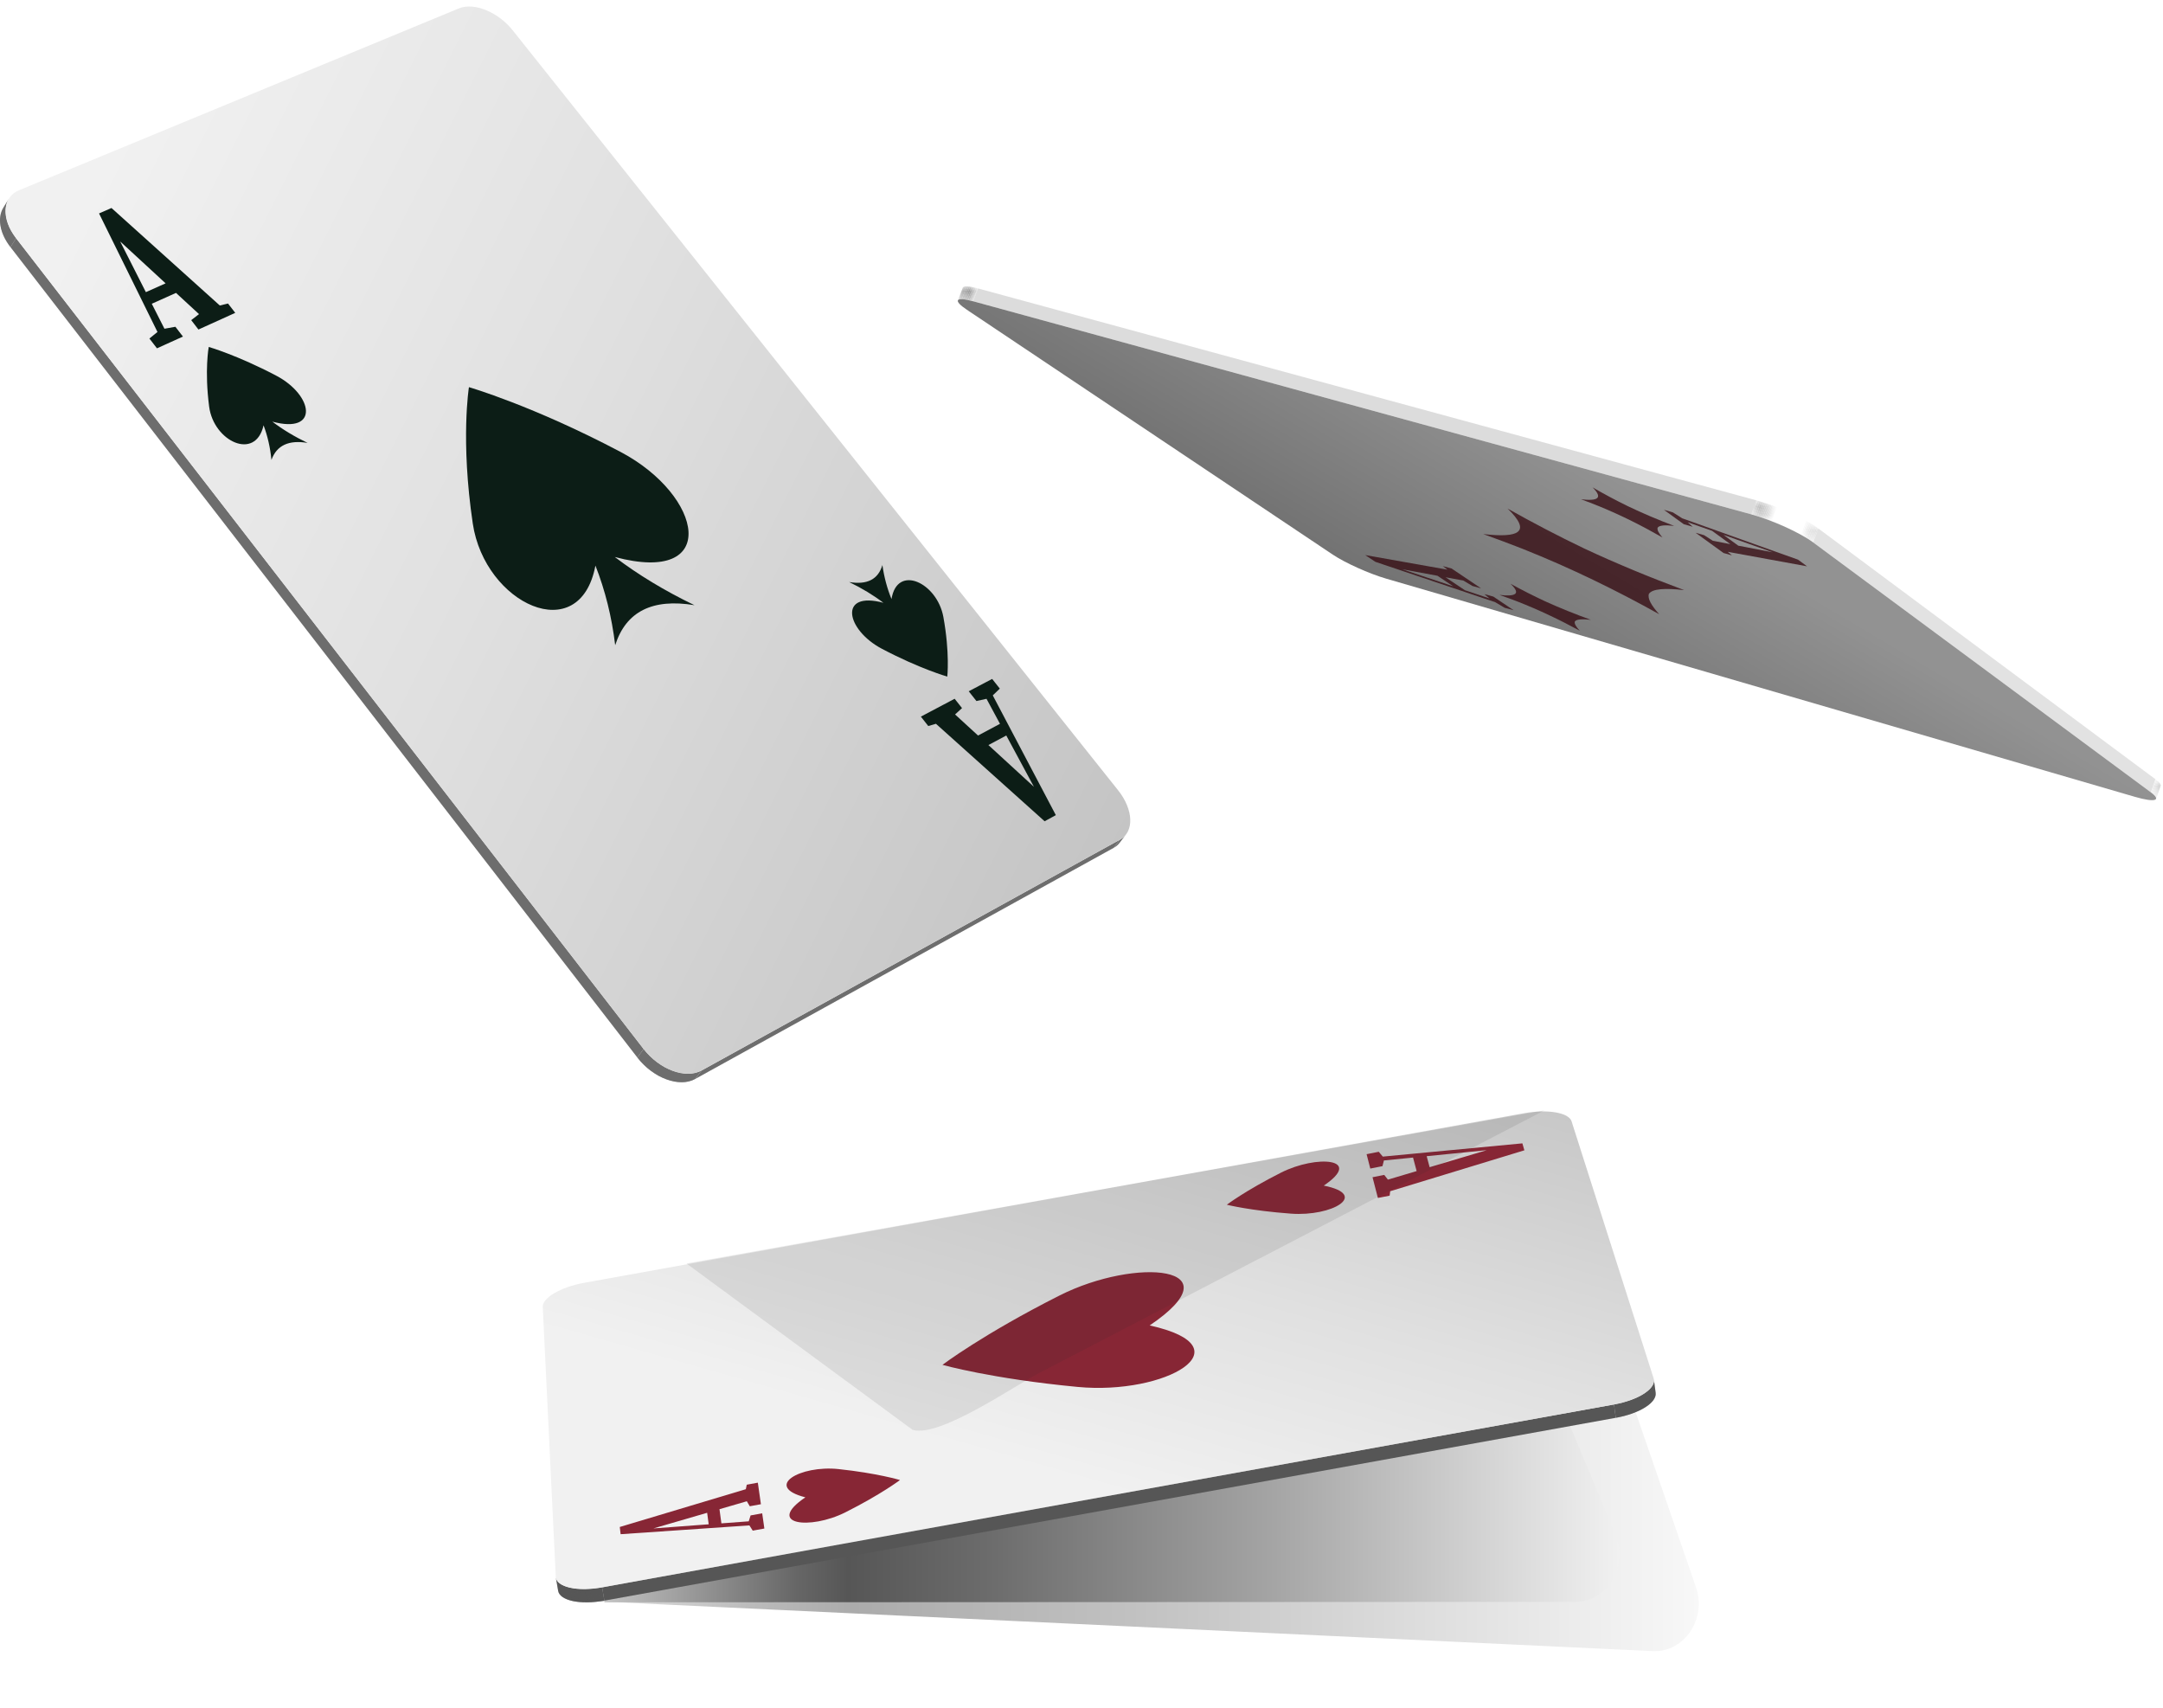 <svg width="271" height="214" viewBox="0 0 271 214" fill="none" xmlns="http://www.w3.org/2000/svg">
<g style="mix-blend-mode:multiply">
<path d="M216.809 213.024L71.017 200.358L75.721 177.364L209.198 162.524L222.494 205.203C223.755 209.25 220.762 213.367 216.809 213.024Z" fill="white"/>
<path d="M207.091 206.856L73.368 200.55L75.72 179.77L201.745 167.68L212.454 198.751C213.904 202.741 211.071 207.024 207.09 206.853L207.091 206.856Z" fill="url(#paint0_linear_1023_13706)"/>
<path d="M197.374 200.686L75.722 200.741V182.177L194.296 172.837L202.415 192.302C204.056 196.238 201.382 200.685 197.374 200.686Z" fill="url(#paint1_linear_1023_13706)"/>
</g>
<path d="M207.217 172.838C207.289 173.393 207.362 173.949 207.434 174.504C207.473 174.807 207.368 175.118 207.142 175.425C206.916 175.733 206.567 176.034 206.121 176.315C205.674 176.596 205.129 176.856 204.508 177.08C203.887 177.304 203.19 177.491 202.443 177.627L202.222 175.955C202.97 175.819 203.667 175.632 204.289 175.408C204.91 175.185 205.455 174.925 205.903 174.644C206.35 174.365 206.698 174.063 206.925 173.756C207.151 173.451 207.256 173.139 207.217 172.838Z" fill="#565656"/>
<mask id="mask0_1023_13706" style="mask-type:luminance" maskUnits="userSpaceOnUse" x="202" y="172" width="6" height="6">
<path d="M207.217 172.838C207.289 173.393 207.362 173.949 207.434 174.504C207.473 174.807 207.368 175.118 207.142 175.425C206.916 175.733 206.567 176.034 206.121 176.315C205.674 176.596 205.129 176.856 204.508 177.08C203.887 177.304 203.19 177.491 202.443 177.627L202.222 175.955C202.97 175.819 203.667 175.632 204.289 175.408C204.91 175.185 205.455 174.925 205.903 174.644C206.35 174.365 206.698 174.063 206.925 173.756C207.151 173.451 207.256 173.139 207.217 172.838Z" fill="white"/>
</mask>
<g mask="url(#mask0_1023_13706)">
<path d="M207.217 172.838L207.434 174.504C207.434 174.504 207.434 174.507 207.434 174.509C207.434 174.51 207.434 174.512 207.434 174.513C207.434 174.514 207.434 174.516 207.434 174.517C207.434 174.519 207.434 174.52 207.434 174.522L207.217 172.855C207.217 172.855 207.217 172.852 207.217 172.851C207.217 172.849 207.217 172.848 207.217 172.847C207.217 172.845 207.217 172.844 207.217 172.842C207.217 172.841 207.217 172.839 207.217 172.838Z" fill="#565656"/>
<path d="M207.219 172.856L207.436 174.523C207.436 174.534 207.438 174.546 207.438 174.559C207.438 174.57 207.44 174.582 207.44 174.595C207.44 174.608 207.44 174.618 207.44 174.631C207.44 174.643 207.44 174.654 207.44 174.667L207.223 173.001C207.223 172.989 207.223 172.978 207.223 172.965C207.223 172.952 207.223 172.941 207.223 172.929C207.223 172.916 207.223 172.905 207.221 172.892C207.221 172.881 207.22 172.869 207.219 172.858" fill="#565656"/>
<path d="M207.224 172.998L207.441 174.665C207.441 174.676 207.441 174.688 207.44 174.699C207.44 174.711 207.439 174.722 207.437 174.735C207.437 174.747 207.435 174.758 207.433 174.771C207.432 174.784 207.429 174.794 207.428 174.807L207.211 173.139C207.214 173.128 207.215 173.116 207.216 173.103C207.218 173.092 207.219 173.08 207.22 173.067C207.22 173.056 207.223 173.044 207.223 173.033C207.223 173.021 207.224 173.01 207.224 172.998Z" fill="#565656"/>
<path d="M207.209 173.139L207.426 174.807C207.423 174.818 207.422 174.83 207.419 174.843C207.416 174.854 207.414 174.866 207.411 174.879C207.408 174.89 207.406 174.902 207.402 174.915C207.398 174.928 207.395 174.938 207.391 174.951L207.174 173.283C207.178 173.271 207.181 173.26 207.185 173.247C207.187 173.235 207.191 173.224 207.194 173.211C207.197 173.199 207.199 173.188 207.202 173.175C207.205 173.162 207.207 173.152 207.209 173.139Z" fill="#565656"/>
<path d="M207.176 173.282L207.393 174.95C207.389 174.962 207.385 174.975 207.381 174.986C207.377 174.998 207.373 175.011 207.367 175.022C207.363 175.034 207.358 175.047 207.354 175.058C207.348 175.07 207.344 175.083 207.339 175.094L207.122 173.426C207.127 173.415 207.133 173.402 207.137 173.39C207.142 173.379 207.146 173.366 207.15 173.354C207.154 173.343 207.16 173.33 207.164 173.318C207.168 173.307 207.172 173.294 207.176 173.282Z" fill="#565656"/>
<path d="M207.121 173.425L207.338 175.093C207.333 175.106 207.328 175.117 207.321 175.13C207.316 175.143 207.309 175.155 207.302 175.168C207.295 175.181 207.289 175.192 207.282 175.205C207.275 175.218 207.269 175.23 207.262 175.243L207.045 173.575C207.052 173.562 207.058 173.55 207.065 173.537C207.072 173.524 207.078 173.513 207.085 173.5C207.092 173.487 207.097 173.475 207.104 173.462C207.109 173.449 207.116 173.438 207.121 173.425Z" fill="#565656"/>
<path d="M207.045 173.573L207.262 175.241C207.254 175.254 207.248 175.267 207.24 175.28C207.232 175.292 207.224 175.305 207.216 175.318C207.208 175.331 207.198 175.344 207.19 175.357C207.181 175.37 207.173 175.383 207.163 175.396L206.946 173.727C206.956 173.714 206.965 173.701 206.973 173.688C206.982 173.675 206.99 173.662 206.999 173.649C207.007 173.636 207.015 173.623 207.023 173.61C207.031 173.597 207.039 173.584 207.045 173.571" fill="#565656"/>
<path d="M206.946 173.728L207.163 175.397C207.153 175.41 207.143 175.424 207.133 175.437C207.122 175.45 207.113 175.465 207.102 175.478C207.092 175.491 207.081 175.505 207.07 175.518C207.059 175.531 207.047 175.545 207.035 175.558L206.818 173.889C206.83 173.876 206.841 173.862 206.853 173.849C206.865 173.836 206.876 173.821 206.887 173.808C206.897 173.795 206.908 173.781 206.917 173.768C206.928 173.755 206.938 173.741 206.947 173.728" fill="#565656"/>
<path d="M206.817 173.891L207.034 175.56C207.021 175.574 207.009 175.59 206.996 175.605C206.982 175.619 206.969 175.635 206.955 175.649C206.942 175.664 206.927 175.68 206.913 175.694C206.898 175.708 206.883 175.723 206.868 175.739L206.651 174.069C206.666 174.055 206.681 174.041 206.696 174.025C206.71 174.01 206.724 173.996 206.738 173.98C206.753 173.964 206.767 173.95 206.779 173.935C206.791 173.921 206.805 173.905 206.817 173.891Z" fill="#565656"/>
<path d="M206.651 174.067L206.868 175.737C206.851 175.754 206.834 175.77 206.816 175.787C206.799 175.804 206.78 175.82 206.761 175.838C206.743 175.855 206.724 175.871 206.705 175.888C206.686 175.905 206.666 175.921 206.646 175.939L206.428 174.269C206.448 174.253 206.468 174.236 206.487 174.219C206.505 174.201 206.526 174.186 206.544 174.168C206.563 174.151 206.582 174.135 206.599 174.118C206.617 174.101 206.635 174.085 206.651 174.067Z" fill="#565656"/>
<path d="M206.428 174.27L206.646 175.939C206.622 175.959 206.597 175.979 206.57 176.001C206.544 176.021 206.518 176.041 206.491 176.061C206.464 176.082 206.437 176.102 206.409 176.122C206.381 176.142 206.353 176.162 206.325 176.182L206.106 174.512C206.135 174.492 206.164 174.471 206.191 174.451C206.219 174.431 206.246 174.411 206.273 174.391C206.299 174.37 206.326 174.35 206.352 174.33C206.377 174.31 206.402 174.29 206.428 174.27Z" fill="#565656"/>
<path d="M206.106 174.512L206.324 176.183C206.279 176.214 206.233 176.245 206.186 176.275C206.139 176.305 206.09 176.335 206.04 176.366C205.991 176.396 205.94 176.426 205.888 176.455C205.835 176.485 205.783 176.514 205.728 176.543L205.51 174.872C205.563 174.843 205.617 174.814 205.669 174.784C205.721 174.754 205.772 174.725 205.822 174.695C205.871 174.665 205.92 174.634 205.968 174.604C206.015 174.574 206.062 174.542 206.106 174.512Z" fill="#565656"/>
<path d="M205.51 174.872L205.728 176.542C205.635 176.593 205.537 176.642 205.436 176.691C205.336 176.74 205.233 176.787 205.126 176.834C205.02 176.88 204.91 176.926 204.797 176.969C204.685 177.014 204.57 177.057 204.453 177.097L204.233 175.425C204.351 175.383 204.466 175.34 204.579 175.297C204.692 175.252 204.801 175.207 204.907 175.161C205.013 175.115 205.118 175.068 205.218 175.019C205.318 174.97 205.416 174.921 205.51 174.87" fill="#565656"/>
<path d="M204.235 175.429L204.455 177.101C204.401 177.12 204.346 177.138 204.29 177.157C204.235 177.176 204.179 177.195 204.123 177.212C204.066 177.231 204.009 177.248 203.952 177.265C203.895 177.283 203.837 177.3 203.778 177.317L203.559 175.645C203.618 175.628 203.675 175.61 203.733 175.593C203.79 175.576 203.847 175.558 203.904 175.54C203.96 175.521 204.017 175.504 204.072 175.485C204.127 175.466 204.181 175.447 204.236 175.429" fill="#565656"/>
<path d="M203.559 175.645L203.778 177.317C203.742 177.327 203.706 177.337 203.671 177.347C203.635 177.357 203.599 177.367 203.563 177.377C203.527 177.387 203.489 177.397 203.453 177.406C203.415 177.416 203.379 177.425 203.342 177.435L203.122 175.763C203.16 175.754 203.196 175.744 203.233 175.734C203.271 175.724 203.307 175.715 203.343 175.705C203.379 175.695 203.415 175.685 203.452 175.675C203.488 175.665 203.524 175.655 203.56 175.645" fill="#565656"/>
<path d="M203.12 175.762L203.34 177.434C203.309 177.441 203.278 177.45 203.246 177.457C203.214 177.464 203.183 177.471 203.152 177.48C203.121 177.487 203.089 177.494 203.057 177.502C203.025 177.509 202.994 177.516 202.962 177.523L202.742 175.851C202.774 175.844 202.806 175.837 202.837 175.829C202.869 175.822 202.9 175.815 202.932 175.808C202.963 175.801 202.995 175.793 203.026 175.785C203.057 175.776 203.089 175.769 203.12 175.762Z" fill="#565656"/>
<path d="M202.742 175.851L202.962 177.523C202.932 177.529 202.903 177.536 202.873 177.542C202.844 177.547 202.814 177.555 202.785 177.56C202.755 177.566 202.726 177.572 202.695 177.579C202.666 177.585 202.635 177.591 202.605 177.596L202.386 175.924C202.415 175.918 202.446 175.913 202.475 175.907C202.505 175.901 202.536 175.895 202.565 175.888C202.595 175.882 202.624 175.875 202.654 175.869C202.683 175.864 202.713 175.856 202.742 175.851Z" fill="#565656"/>
<path d="M202.386 175.925L202.606 177.597C202.592 177.6 202.579 177.603 202.564 177.604C202.551 177.607 202.538 177.61 202.523 177.611C202.509 177.614 202.496 177.617 202.481 177.619C202.468 177.622 202.453 177.623 202.44 177.626L202.219 175.954C202.232 175.951 202.247 175.949 202.26 175.946C202.274 175.944 202.288 175.941 202.302 175.939C202.315 175.936 202.329 175.933 202.343 175.932C202.357 175.929 202.37 175.926 202.385 175.925" fill="#565656"/>
</g>
<path d="M202.22 175.954L202.44 177.626L75.72 200.53L75.434 198.868L202.22 175.954Z" fill="#565656"/>
<path d="M69.93 199.3C69.833 198.748 69.738 198.196 69.642 197.646C69.695 197.951 69.892 198.215 70.207 198.43C70.522 198.645 70.953 198.812 71.474 198.923C71.995 199.034 72.605 199.09 73.275 199.083C73.944 199.076 74.674 199.008 75.435 198.869L75.722 200.531C74.961 200.668 74.231 200.738 73.561 200.743C72.891 200.749 72.283 200.693 71.762 200.582C71.242 200.471 70.811 200.304 70.496 200.088C70.181 199.871 69.984 199.607 69.931 199.302L69.93 199.3Z" fill="#565656"/>
<mask id="mask1_1023_13706" style="mask-type:luminance" maskUnits="userSpaceOnUse" x="69" y="197" width="7" height="4">
<path d="M69.93 199.3C69.833 198.748 69.738 198.196 69.642 197.646C69.695 197.951 69.892 198.215 70.207 198.43C70.522 198.645 70.953 198.812 71.474 198.923C71.995 199.034 72.605 199.09 73.275 199.083C73.944 199.076 74.674 199.008 75.435 198.869L75.722 200.531C74.961 200.668 74.231 200.738 73.561 200.743C72.891 200.749 72.283 200.693 71.762 200.582C71.242 200.471 70.811 200.304 70.496 200.088C70.181 199.871 69.984 199.607 69.931 199.302L69.93 199.3Z" fill="white"/>
</mask>
<g mask="url(#mask1_1023_13706)">
<path d="M75.434 198.868L75.721 200.53C75.705 200.533 75.69 200.536 75.674 200.539C75.658 200.542 75.643 200.545 75.627 200.548C75.611 200.55 75.596 200.553 75.58 200.556C75.564 200.559 75.549 200.562 75.535 200.563L75.248 198.901C75.263 198.898 75.279 198.896 75.295 198.894C75.311 198.891 75.326 198.888 75.342 198.885C75.358 198.883 75.373 198.88 75.389 198.877C75.405 198.874 75.419 198.871 75.436 198.868" fill="#565656"/>
<path d="M75.249 198.901L75.536 200.563C75.508 200.568 75.48 200.574 75.45 200.578C75.422 200.582 75.394 200.587 75.366 200.591C75.338 200.595 75.309 200.6 75.281 200.604C75.253 200.608 75.225 200.612 75.197 200.617L74.91 198.955C74.938 198.95 74.966 198.946 74.995 198.942C75.023 198.937 75.051 198.933 75.079 198.929C75.107 198.924 75.135 198.92 75.163 198.916C75.192 198.911 75.22 198.907 75.249 198.901Z" fill="#565656"/>
<path d="M74.91 198.953L75.196 200.615C75.168 200.62 75.141 200.622 75.113 200.627C75.085 200.631 75.058 200.634 75.03 200.638C75.002 200.641 74.975 200.646 74.948 200.648C74.922 200.651 74.894 200.656 74.867 200.659L74.58 198.996C74.607 198.993 74.635 198.989 74.662 198.986C74.689 198.983 74.717 198.979 74.745 198.976C74.773 198.973 74.8 198.969 74.828 198.965C74.856 198.96 74.883 198.957 74.911 198.953" fill="#565656"/>
<path d="M74.579 198.997L74.866 200.659C74.839 200.662 74.811 200.664 74.784 200.667C74.758 200.67 74.729 200.673 74.703 200.676C74.676 200.679 74.649 200.682 74.621 200.685C74.594 200.688 74.567 200.69 74.541 200.692L74.254 199.03C74.281 199.027 74.308 199.024 74.334 199.022C74.361 199.021 74.388 199.017 74.416 199.014C74.443 199.011 74.471 199.008 74.498 199.005C74.525 199.002 74.553 198.999 74.579 198.995" fill="#565656"/>
<path d="M74.254 199.03L74.541 200.692C74.514 200.695 74.487 200.697 74.46 200.7C74.434 200.702 74.407 200.704 74.38 200.707C74.353 200.708 74.326 200.711 74.3 200.713C74.273 200.714 74.246 200.717 74.219 200.718L73.933 199.056C73.959 199.055 73.986 199.052 74.013 199.05C74.04 199.049 74.067 199.046 74.093 199.045C74.12 199.043 74.147 199.04 74.174 199.037C74.201 199.035 74.227 199.033 74.254 199.03Z" fill="#565656"/>
<path d="M73.933 199.056L74.22 200.718C74.193 200.719 74.166 200.721 74.139 200.724C74.113 200.725 74.086 200.726 74.059 200.728C74.032 200.728 74.005 200.731 73.98 200.732C73.953 200.732 73.928 200.735 73.901 200.735L73.614 199.074C73.641 199.074 73.666 199.072 73.693 199.072C73.72 199.072 73.746 199.069 73.772 199.067C73.799 199.067 73.826 199.064 73.853 199.063C73.879 199.061 73.906 199.06 73.933 199.057" fill="#565656"/>
<path d="M73.613 199.072L73.9 200.733C73.873 200.733 73.845 200.734 73.818 200.736C73.791 200.736 73.765 200.737 73.737 200.739C73.71 200.739 73.683 200.739 73.656 200.74C73.629 200.74 73.603 200.74 73.576 200.74L73.289 199.079C73.316 199.079 73.343 199.079 73.369 199.079C73.396 199.079 73.423 199.079 73.45 199.078C73.477 199.078 73.503 199.077 73.531 199.075C73.56 199.074 73.586 199.074 73.613 199.072Z" fill="#565656"/>
<path d="M73.29 199.081L73.576 200.742C73.548 200.742 73.52 200.742 73.493 200.742C73.465 200.742 73.438 200.742 73.41 200.742C73.383 200.742 73.355 200.742 73.328 200.742C73.302 200.742 73.273 200.742 73.247 200.742L72.96 199.081C72.987 199.081 73.013 199.081 73.042 199.081C73.069 199.081 73.097 199.081 73.123 199.081C73.15 199.081 73.178 199.081 73.206 199.081C73.235 199.081 73.261 199.081 73.29 199.081Z" fill="#565656"/>
<path d="M72.96 199.08L73.247 200.741C73.219 200.741 73.189 200.741 73.161 200.739C73.133 200.739 73.104 200.738 73.076 200.736C73.047 200.736 73.019 200.733 72.991 200.733C72.963 200.733 72.935 200.73 72.908 200.729L72.62 199.068C72.648 199.07 72.676 199.071 72.703 199.073C72.731 199.073 72.759 199.076 72.788 199.076C72.816 199.076 72.844 199.077 72.873 199.078C72.901 199.078 72.931 199.08 72.959 199.08" fill="#565656"/>
<path d="M72.621 199.066L72.909 200.727C72.879 200.726 72.849 200.724 72.818 200.721C72.787 200.72 72.758 200.717 72.728 200.716C72.699 200.713 72.67 200.711 72.64 200.708C72.611 200.706 72.581 200.703 72.552 200.7L72.264 199.039C72.293 199.042 72.323 199.045 72.352 199.048C72.382 199.051 72.411 199.052 72.441 199.055C72.47 199.058 72.501 199.059 72.53 199.061C72.561 199.062 72.591 199.065 72.621 199.066Z" fill="#565656"/>
<path d="M72.264 199.041L72.552 200.701C72.518 200.699 72.485 200.694 72.451 200.691C72.418 200.687 72.385 200.684 72.352 200.68C72.32 200.675 72.286 200.671 72.254 200.667C72.222 200.663 72.19 200.658 72.159 200.654L71.871 198.993C71.903 198.997 71.934 199.002 71.966 199.006C71.998 199.01 72.031 199.015 72.064 199.019C72.096 199.023 72.13 199.026 72.163 199.031C72.197 199.034 72.23 199.038 72.264 199.041Z" fill="#565656"/>
<path d="M71.871 198.993L72.159 200.654C72.118 200.648 72.079 200.642 72.041 200.635C72.002 200.628 71.963 200.622 71.925 200.615C71.888 200.608 71.85 200.601 71.813 200.593C71.775 200.586 71.739 200.578 71.703 200.57L71.415 198.911C71.451 198.92 71.487 198.927 71.525 198.934C71.562 198.941 71.6 198.949 71.637 198.956C71.675 198.963 71.714 198.97 71.753 198.976C71.791 198.982 71.83 198.989 71.871 198.995" fill="#565656"/>
<path d="M71.415 198.908L71.704 200.568C71.452 200.511 71.221 200.441 71.015 200.359C70.81 200.276 70.629 200.181 70.477 200.075C70.324 199.968 70.201 199.85 70.108 199.72C70.016 199.59 69.955 199.45 69.929 199.3L69.641 197.646C69.666 197.795 69.728 197.935 69.82 198.064C69.913 198.192 70.037 198.31 70.189 198.417C70.341 198.523 70.521 198.619 70.727 198.701C70.932 198.783 71.164 198.852 71.415 198.91" fill="#565656"/>
</g>
<path d="M207.179 172.668C207.278 172.979 207.215 173.303 207.014 173.626C206.813 173.949 206.475 174.268 206.028 174.565C205.579 174.863 205.021 175.14 204.376 175.376C203.733 175.614 203.006 175.813 202.221 175.954L75.436 198.868C74.649 199.011 73.896 199.079 73.209 199.081C72.522 199.084 71.9 199.021 71.374 198.898C70.849 198.776 70.42 198.596 70.119 198.363C69.817 198.131 69.644 197.849 69.629 197.523L68.001 163.733C67.987 163.446 68.123 163.148 68.379 162.852C68.635 162.557 69.011 162.264 69.481 161.991C69.95 161.719 70.513 161.465 71.139 161.246C71.766 161.028 72.459 160.845 73.189 160.713L190.993 139.461C191.722 139.33 192.433 139.259 193.096 139.245C193.759 139.231 194.373 139.271 194.907 139.363C195.441 139.456 195.896 139.597 196.239 139.784C196.581 139.972 196.812 140.205 196.899 140.478L207.177 172.666L207.179 172.668Z" fill="url(#paint2_linear_1023_13706)"/>
<path d="M174.176 149.239L190.987 144.113L190.738 143.242L173.251 144.901L172.742 144.296L171.219 144.599L171.343 145.083L171.471 145.578L171.682 146.399L173.209 146.098L173.388 145.387L177.039 145.023L177.489 146.715L173.891 147.786L173.43 147.195L171.962 147.485L172.173 148.298L172.545 149.739L172.633 150.082L174.107 149.794L174.176 149.242V149.239ZM178.747 144.85L186.27 144.097L179.117 146.228L178.747 144.85Z" fill="#872635"/>
<path d="M93.444 186.57L77.651 191.303L77.758 192.207L93.891 191.105L94.309 191.761L95.766 191.497L95.693 190.983L95.618 190.458L95.494 189.59L94.041 189.856L93.808 190.594L90.383 190.849L90.143 189.076L93.569 188.08L93.94 188.707L95.334 188.451L95.212 187.601L94.999 186.105L94.948 185.75L93.56 186.007L93.444 186.57ZM88.791 190.967L81.863 191.485L88.598 189.525L88.791 190.968V190.967Z" fill="#872635"/>
<path d="M144.046 166.052C155.051 158.601 142.354 157.453 132.745 162.304C123.166 167.139 118.078 170.99 118.078 170.99C118.078 170.99 124.197 172.731 135.025 173.757C146.062 174.804 156.383 168.785 144.046 166.054V166.052Z" fill="#872635"/>
<path d="M165.855 148.535C170.902 145.119 164.956 144.657 160.498 146.909C156.047 149.157 153.705 150.931 153.705 150.931C153.705 150.931 156.637 151.671 161.744 152.048C166.894 152.43 171.606 149.68 165.855 148.535Z" fill="#872635"/>
<path d="M100.905 187.588C95.852 191.007 101.46 191.709 105.915 189.469C110.377 187.226 112.759 185.421 112.759 185.421C112.759 185.421 109.944 184.57 105.067 184.05C100.233 183.534 95.607 186.237 100.905 187.588Z" fill="#872635"/>
<g opacity="0.5" filter="url(#filter0_f_1023_13706)">
<path d="M86.01 158.295L114.346 179.136C117.681 180.13 126.962 173.718 130.067 172.081L193.499 139.109L86.01 158.295Z" fill="#262626" fill-opacity="0.2"/>
</g>
<path d="M141.064 104.563C140.797 104.908 140.532 105.253 140.265 105.597C140.217 105.659 140.166 105.72 140.111 105.777C140.056 105.835 139.999 105.89 139.937 105.942C139.876 105.993 139.811 106.044 139.744 106.09C139.677 106.136 139.606 106.181 139.531 106.221L140.33 105.188C140.403 105.147 140.474 105.103 140.543 105.056C140.61 105.01 140.675 104.96 140.736 104.908C140.797 104.856 140.855 104.801 140.91 104.744C140.965 104.686 141.015 104.625 141.064 104.563Z" fill="#6D6D6D"/>
<mask id="mask2_1023_13706" style="mask-type:luminance" maskUnits="userSpaceOnUse" x="139" y="104" width="3" height="3">
<path d="M141.064 104.563C140.797 104.908 140.532 105.253 140.265 105.597C140.217 105.659 140.166 105.72 140.111 105.777C140.056 105.835 139.999 105.89 139.937 105.942C139.876 105.993 139.811 106.044 139.744 106.09C139.677 106.136 139.606 106.181 139.531 106.221L140.33 105.188C140.403 105.147 140.474 105.103 140.543 105.056C140.61 105.01 140.675 104.96 140.736 104.908C140.797 104.856 140.855 104.801 140.91 104.744C140.965 104.686 141.015 104.625 141.064 104.563Z" fill="white"/>
</mask>
<g mask="url(#mask2_1023_13706)">
<path d="M141.064 104.563L140.266 105.597C140.232 105.64 140.197 105.684 140.16 105.724C140.124 105.766 140.085 105.805 140.045 105.844C140.004 105.883 139.963 105.92 139.92 105.956C139.877 105.992 139.833 106.027 139.786 106.06L140.585 105.026C140.63 104.993 140.676 104.958 140.718 104.922C140.761 104.886 140.803 104.849 140.843 104.81C140.883 104.771 140.921 104.731 140.958 104.69C140.994 104.649 141.031 104.607 141.064 104.563Z" fill="#6D6D6D"/>
<path d="M140.585 105.027L139.787 106.06C139.767 106.075 139.747 106.089 139.725 106.104C139.705 106.118 139.684 106.131 139.663 106.145C139.641 106.158 139.62 106.173 139.598 106.186C139.577 106.199 139.554 106.212 139.531 106.223L140.33 105.19C140.352 105.177 140.374 105.166 140.397 105.153C140.418 105.14 140.439 105.127 140.461 105.112C140.482 105.099 140.504 105.085 140.524 105.071C140.544 105.056 140.565 105.042 140.585 105.027Z" fill="#6D6D6D"/>
</g>
<path d="M0.414 26.025C0.646 25.649 0.878 25.273 1.108 24.896C0.918 25.206 0.792 25.558 0.733 25.94C0.674 26.322 0.681 26.733 0.755 27.161C0.828 27.589 0.969 28.035 1.178 28.485C1.387 28.934 1.663 29.388 2.009 29.835L1.312 30.963C0.966 30.517 0.69 30.063 0.483 29.613C0.274 29.163 0.134 28.718 0.061 28.29C-0.013 27.862 -0.02 27.451 0.041 27.069C0.101 26.687 0.226 26.335 0.417 26.025H0.414Z" fill="#6D6D6D"/>
<mask id="mask3_1023_13706" style="mask-type:luminance" maskUnits="userSpaceOnUse" x="0" y="24" width="3" height="7">
<path d="M0.414 26.025C0.646 25.649 0.878 25.273 1.108 24.896C0.918 25.206 0.792 25.558 0.733 25.94C0.674 26.322 0.681 26.733 0.755 27.161C0.828 27.589 0.969 28.035 1.178 28.485C1.387 28.934 1.663 29.388 2.009 29.835L1.312 30.963C0.966 30.517 0.69 30.063 0.483 29.613C0.274 29.163 0.134 28.718 0.061 28.29C-0.013 27.862 -0.02 27.451 0.041 27.069C0.101 26.687 0.226 26.335 0.417 26.025H0.414Z" fill="white"/>
</mask>
<g mask="url(#mask3_1023_13706)">
<path d="M2.01 29.833L1.313 30.961C1.23 30.853 1.151 30.744 1.075 30.636C1 30.528 0.929 30.419 0.86 30.311C0.793 30.201 0.729 30.093 0.67 29.983C0.611 29.874 0.555 29.766 0.504 29.656L1.2 28.527C1.251 28.636 1.308 28.745 1.367 28.855C1.426 28.964 1.49 29.072 1.557 29.182C1.624 29.291 1.696 29.399 1.771 29.508C1.846 29.616 1.927 29.724 2.01 29.832" fill="#6D6D6D"/>
<path d="M1.2 28.529L0.503 29.657C0.341 29.316 0.219 28.977 0.136 28.645C0.053 28.314 0.008 27.991 0.001 27.681C-0.006 27.371 0.025 27.074 0.095 26.796C0.164 26.518 0.271 26.258 0.416 26.023L1.11 24.895C0.965 25.13 0.858 25.389 0.789 25.667C0.719 25.945 0.688 26.242 0.695 26.552C0.701 26.862 0.747 27.185 0.831 27.517C0.916 27.848 1.038 28.187 1.2 28.529Z" fill="#6D6D6D"/>
</g>
<path d="M140.329 105.188L139.531 106.222L87.106 135.173L87.898 134.111L140.329 105.188Z" fill="#6D6D6D"/>
<path d="M80.642 131.424L79.854 132.49L1.311 30.961L2.008 29.834L80.642 131.424Z" fill="#6D6D6D"/>
<path d="M87.899 134.111L87.106 135.174C86.606 135.449 86.028 135.582 85.412 135.585C84.795 135.588 84.138 135.461 83.482 135.217C82.826 134.975 82.168 134.616 81.55 134.158C80.933 133.698 80.354 133.138 79.855 132.493L80.642 131.426C81.143 132.073 81.722 132.632 82.339 133.092C82.958 133.552 83.615 133.911 84.272 134.153C84.929 134.397 85.587 134.524 86.204 134.522C86.822 134.519 87.399 134.388 87.899 134.113V134.111Z" fill="#6D6D6D"/>
<mask id="mask4_1023_13706" style="mask-type:luminance" maskUnits="userSpaceOnUse" x="79" y="131" width="9" height="5">
<path d="M87.899 134.111L87.106 135.174C86.606 135.449 86.028 135.582 85.412 135.585C84.795 135.588 84.138 135.461 83.482 135.217C82.826 134.975 82.168 134.616 81.55 134.158C80.933 133.698 80.354 133.138 79.855 132.493L80.642 131.426C81.143 132.073 81.722 132.632 82.339 133.092C82.958 133.552 83.615 133.911 84.272 134.153C84.929 134.397 85.587 134.524 86.204 134.522C86.822 134.519 87.399 134.388 87.899 134.113V134.111Z" fill="white"/>
</mask>
<g mask="url(#mask4_1023_13706)">
<path d="M87.899 134.111L87.106 135.174C87.029 135.216 86.95 135.255 86.87 135.291C86.79 135.327 86.708 135.358 86.625 135.387C86.542 135.416 86.456 135.442 86.37 135.465C86.283 135.488 86.196 135.507 86.106 135.523L86.9 134.46C86.989 134.444 87.076 134.426 87.163 134.403C87.25 134.379 87.335 134.355 87.419 134.326C87.502 134.297 87.585 134.266 87.664 134.23C87.745 134.194 87.824 134.155 87.9 134.113" fill="#6D6D6D"/>
<path d="M86.898 134.458L86.105 135.52C85.934 135.55 85.76 135.569 85.581 135.578C85.403 135.585 85.221 135.582 85.036 135.568C84.851 135.553 84.663 135.529 84.474 135.493C84.285 135.457 84.094 135.411 83.902 135.354L84.694 134.291C84.886 134.347 85.077 134.393 85.266 134.429C85.455 134.465 85.642 134.49 85.829 134.504C86.013 134.519 86.196 134.522 86.374 134.514C86.552 134.507 86.728 134.488 86.898 134.457" fill="#6D6D6D"/>
<path d="M84.694 134.292L83.902 135.356C83.747 135.31 83.591 135.258 83.436 135.2C83.281 135.142 83.125 135.076 82.971 135.005C82.816 134.935 82.662 134.857 82.509 134.773C82.356 134.69 82.204 134.6 82.054 134.504L82.844 133.438C82.994 133.534 83.147 133.624 83.299 133.708C83.452 133.792 83.608 133.87 83.762 133.94C83.917 134.012 84.072 134.077 84.228 134.135C84.383 134.192 84.539 134.246 84.694 134.292Z" fill="#6D6D6D"/>
<path d="M82.844 133.438L82.054 134.503C81.871 134.386 81.69 134.261 81.512 134.128C81.333 133.994 81.159 133.853 80.989 133.703C80.819 133.553 80.653 133.395 80.492 133.229C80.331 133.063 80.176 132.89 80.027 132.708L80.815 131.642C80.965 131.822 81.12 131.996 81.281 132.162C81.442 132.328 81.608 132.486 81.778 132.636C81.948 132.786 82.122 132.929 82.301 133.063C82.479 133.197 82.66 133.322 82.843 133.439" fill="#6D6D6D"/>
<path d="M80.816 131.641L80.029 132.708C80.014 132.69 79.999 132.672 79.984 132.654C79.97 132.637 79.955 132.618 79.94 132.6C79.925 132.581 79.911 132.564 79.897 132.545C79.883 132.526 79.869 132.509 79.855 132.49L80.642 131.424C80.657 131.443 80.67 131.46 80.685 131.479C80.7 131.497 80.715 131.515 80.728 131.533C80.743 131.552 80.757 131.569 80.772 131.588C80.787 131.605 80.802 131.624 80.816 131.641Z" fill="#6D6D6D"/>
</g>
<path d="M57.495 1.052C57.969 0.856 58.513 0.785 59.092 0.827C59.669 0.867 60.28 1.02 60.889 1.268C61.499 1.516 62.106 1.861 62.674 2.286C63.243 2.711 63.774 3.219 64.232 3.794L140.088 99.009C140.571 99.614 140.939 100.24 141.192 100.856C141.445 101.471 141.585 102.074 141.607 102.633C141.63 103.192 141.535 103.707 141.323 104.145C141.11 104.583 140.78 104.942 140.33 105.192L87.899 134.114C87.399 134.389 86.822 134.522 86.204 134.523C85.587 134.526 84.931 134.398 84.273 134.154C83.615 133.911 82.959 133.553 82.34 133.093C81.721 132.633 81.142 132.073 80.643 131.427L2.009 29.834C1.535 29.221 1.191 28.594 0.974 27.985C0.757 27.375 0.667 26.782 0.702 26.239C0.736 25.697 0.896 25.202 1.179 24.791C1.46 24.381 1.864 24.051 2.388 23.833L57.495 1.052Z" fill="url(#paint3_linear_1023_13706)"/>
<path d="M27.54 38.273L13.967 26.058L12.409 26.739L19.73 41.59L18.718 42.409L19.666 43.639L20.544 43.241L21.439 42.836L22.921 42.166L21.975 40.939L20.603 41.184L19.017 38.056L22.051 36.695L24.934 39.353L23.956 40.108L24.863 41.283L26.315 40.626L28.87 39.468L29.474 39.195L28.568 38.026L27.541 38.273H27.54ZM18.276 36.601L15.056 30.25L20.748 35.497L18.276 36.601Z" fill="#0C1D16"/>
<path d="M117.26 90.674L130.879 102.89L132.285 102.122L124.383 87.118L125.267 86.272L124.305 85.057L123.516 85.473L122.709 85.898L121.371 86.606L122.334 87.826L123.599 87.548L125.288 90.682L122.539 92.149L119.659 89.507L120.531 88.714L119.607 87.542L118.281 88.243L115.933 89.484L115.374 89.779L116.301 90.957L117.261 90.677L117.26 90.674ZM126.076 92.145L129.541 98.574L123.839 93.343L126.076 92.145Z" fill="#0C1D16"/>
<path d="M77.748 56.618C66.769 50.821 58.753 48.504 58.753 48.504C58.753 48.504 57.68 55.147 59.236 65.599C60.73 75.648 72.635 81.239 74.6 70.858C75.825 73.971 76.651 77.293 77.076 80.832C78.425 76.612 81.74 74.948 87.013 75.819C83.273 74.014 79.944 72 77.026 69.78C90.278 73.326 88.155 62.114 77.751 56.618H77.748Z" fill="#0C1D16"/>
<path d="M34.616 47.067C29.732 44.496 26.152 43.466 26.152 43.466C26.152 43.466 25.608 46.381 26.204 50.945C26.772 55.303 32.018 57.77 33.021 53.284C33.533 54.641 33.862 56.085 34.008 57.618C34.666 55.797 36.177 55.091 38.54 55.491C36.879 54.691 35.407 53.802 34.123 52.824C40.051 54.42 39.254 49.507 34.616 47.067Z" fill="#0C1D16"/>
<path d="M110.5 81.285C115.257 83.793 118.685 84.764 118.685 84.764C118.685 84.764 119.018 81.824 118.193 77.29C117.413 73.006 112.407 70.63 111.696 75.052C111.148 73.716 110.768 72.296 110.556 70.792C110.027 72.585 108.639 73.296 106.389 72.918C107.995 73.697 109.425 74.563 110.682 75.52C105.002 73.994 105.971 78.898 110.5 81.285Z" fill="#0C1D16"/>
<mask id="mask5_1023_13706" style="mask-type:luminance" maskUnits="userSpaceOnUse" x="120" y="35" width="3" height="3">
<path d="M120.012 37.636L120.625 36.034C120.648 35.976 120.704 35.933 120.797 35.907C120.888 35.881 121.014 35.871 121.173 35.878C121.333 35.886 121.527 35.91 121.753 35.952C121.98 35.995 122.241 36.056 122.533 36.135L121.918 37.742C121.625 37.661 121.365 37.601 121.138 37.558C120.912 37.514 120.718 37.49 120.558 37.481C120.399 37.474 120.273 37.483 120.182 37.509C120.091 37.535 120.033 37.576 120.012 37.634V37.636Z" fill="white"/>
</mask>
<g mask="url(#mask5_1023_13706)">
<path d="M122.532 36.136L121.917 37.743C121.917 37.743 121.905 37.74 121.9 37.739C121.895 37.737 121.888 37.736 121.882 37.734C121.877 37.733 121.87 37.731 121.865 37.73C121.86 37.728 121.853 37.727 121.848 37.725L122.463 36.118C122.463 36.118 122.475 36.121 122.48 36.123C122.485 36.124 122.492 36.125 122.497 36.127C122.503 36.128 122.509 36.13 122.515 36.131C122.52 36.133 122.527 36.134 122.532 36.136Z" fill="#ADADAD"/>
<path d="M122.463 36.116L121.848 37.724C121.832 37.719 121.816 37.715 121.801 37.711C121.785 37.706 121.77 37.702 121.754 37.698C121.738 37.694 121.723 37.689 121.709 37.686C121.694 37.682 121.678 37.679 121.663 37.675L122.278 36.067C122.293 36.072 122.309 36.075 122.323 36.079C122.338 36.083 122.354 36.086 122.369 36.09C122.385 36.095 122.4 36.099 122.416 36.102C122.432 36.106 122.447 36.111 122.463 36.115" fill="#A8A8A8"/>
<path d="M122.276 36.069L121.661 37.676C121.645 37.672 121.629 37.668 121.615 37.665C121.6 37.662 121.584 37.658 121.568 37.653C121.552 37.649 121.537 37.646 121.522 37.642C121.507 37.638 121.491 37.635 121.477 37.632L122.091 36.024C122.106 36.027 122.121 36.032 122.137 36.035C122.152 36.037 122.168 36.042 122.183 36.046C122.199 36.05 122.213 36.053 122.229 36.058C122.245 36.062 122.26 36.065 122.276 36.069Z" fill="#A3A3A3"/>
<path d="M122.092 36.024L121.477 37.631C121.461 37.627 121.447 37.624 121.432 37.621C121.417 37.618 121.401 37.614 121.386 37.611C121.372 37.608 121.357 37.604 121.342 37.601C121.327 37.598 121.313 37.595 121.298 37.591L121.913 35.983C121.927 35.986 121.942 35.989 121.957 35.992C121.972 35.995 121.986 35.998 122.001 36.002C122.016 36.005 122.031 36.009 122.047 36.012C122.061 36.015 122.077 36.019 122.092 36.022" fill="#9E9E9E"/>
<path d="M121.912 35.983L121.298 37.591C121.281 37.588 121.265 37.583 121.249 37.581C121.233 37.578 121.217 37.575 121.202 37.571C121.186 37.568 121.172 37.565 121.157 37.562C121.142 37.559 121.126 37.556 121.111 37.553L121.726 35.947C121.741 35.95 121.756 35.953 121.772 35.956C121.786 35.959 121.803 35.962 121.819 35.965C121.835 35.967 121.849 35.97 121.866 35.975C121.882 35.977 121.898 35.982 121.914 35.985" fill="#999999"/>
<path d="M121.725 35.948L121.11 37.554C121.094 37.551 121.077 37.548 121.061 37.545C121.044 37.542 121.028 37.539 121.012 37.536C120.996 37.533 120.982 37.531 120.965 37.529C120.949 37.526 120.935 37.525 120.92 37.522L121.535 35.916C121.55 35.919 121.566 35.92 121.58 35.923C121.596 35.926 121.611 35.928 121.627 35.93C121.643 35.933 121.659 35.936 121.675 35.939C121.692 35.942 121.708 35.945 121.725 35.948Z" fill="#949494"/>
<path d="M121.536 35.917L120.921 37.523C120.903 37.52 120.886 37.517 120.869 37.515C120.851 37.512 120.835 37.511 120.818 37.508C120.802 37.507 120.786 37.504 120.77 37.502C120.753 37.501 120.737 37.498 120.723 37.496L121.338 35.891C121.354 35.892 121.368 35.894 121.384 35.896C121.4 35.898 121.417 35.901 121.433 35.902C121.449 35.904 121.466 35.907 121.484 35.909C121.501 35.912 121.518 35.914 121.536 35.917Z" fill="#8F8F8F"/>
<path d="M121.336 35.892L120.722 37.498C120.702 37.496 120.681 37.493 120.663 37.492C120.644 37.491 120.625 37.489 120.606 37.488C120.588 37.486 120.57 37.485 120.553 37.485C120.535 37.485 120.518 37.485 120.502 37.483L121.115 35.879C121.132 35.879 121.149 35.879 121.166 35.88C121.184 35.882 121.203 35.882 121.22 35.883C121.239 35.883 121.257 35.886 121.276 35.888C121.295 35.889 121.315 35.89 121.335 35.893" fill="#8A8A8A"/>
<path d="M121.117 35.877L120.503 37.482C120.432 37.48 120.368 37.482 120.312 37.487C120.256 37.493 120.207 37.503 120.166 37.516C120.124 37.529 120.092 37.547 120.065 37.567C120.04 37.587 120.021 37.61 120.012 37.638L120.625 36.036C120.636 36.008 120.653 35.984 120.68 35.964C120.706 35.944 120.739 35.926 120.781 35.913C120.822 35.9 120.87 35.89 120.927 35.885C120.983 35.879 121.047 35.876 121.118 35.877" fill="#858585"/>
</g>
<mask id="mask6_1023_13706" style="mask-type:luminance" maskUnits="userSpaceOnUse" x="269" y="97" width="2" height="4">
<path d="M270.707 98.439L270.13 100.073C270.145 100.032 270.142 99.985 270.122 99.93C270.102 99.875 270.066 99.815 270.011 99.747C269.956 99.679 269.885 99.604 269.794 99.523C269.704 99.443 269.594 99.355 269.467 99.26L270.045 97.622C270.173 97.717 270.281 97.805 270.371 97.886C270.461 97.968 270.533 98.043 270.588 98.111C270.642 98.178 270.679 98.24 270.698 98.295C270.717 98.35 270.719 98.398 270.705 98.439H270.707Z" fill="white"/>
</mask>
<g mask="url(#mask6_1023_13706)">
<path d="M270.708 98.439L270.131 100.072C270.131 100.072 270.131 100.068 270.132 100.067C270.132 100.065 270.132 100.062 270.134 100.061C270.135 100.059 270.134 100.057 270.135 100.055C270.135 100.054 270.135 100.051 270.135 100.049L270.712 98.416C270.712 98.416 270.712 98.42 270.712 98.422C270.712 98.423 270.712 98.426 270.711 98.427C270.711 98.429 270.711 98.432 270.71 98.433C270.71 98.435 270.71 98.438 270.708 98.439Z" fill="#8F8F8F"/>
<path d="M270.714 98.416L270.137 100.05C270.137 100.05 270.138 100.04 270.139 100.035C270.139 100.031 270.139 100.025 270.139 100.02C270.139 100.014 270.139 100.009 270.139 100.004C270.139 99.998 270.139 99.994 270.138 99.988L270.715 98.355C270.715 98.355 270.715 98.366 270.717 98.37C270.718 98.375 270.717 98.38 270.717 98.386C270.717 98.392 270.717 98.396 270.717 98.402C270.717 98.406 270.717 98.412 270.714 98.416Z" fill="#949494"/>
<path d="M270.715 98.354L270.138 99.987C270.138 99.987 270.137 99.977 270.135 99.973C270.135 99.969 270.133 99.963 270.131 99.958C270.13 99.953 270.129 99.948 270.127 99.943C270.126 99.937 270.123 99.933 270.122 99.927L270.699 98.292C270.699 98.292 270.703 98.302 270.705 98.308C270.706 98.314 270.707 98.318 270.709 98.324C270.71 98.329 270.711 98.334 270.713 98.34C270.713 98.344 270.714 98.35 270.715 98.354Z" fill="#999999"/>
<path d="M270.7 98.292L270.123 99.927C270.123 99.927 270.119 99.917 270.116 99.911C270.113 99.905 270.112 99.901 270.109 99.895C270.107 99.889 270.104 99.885 270.101 99.879C270.099 99.873 270.096 99.868 270.092 99.863L270.669 98.228C270.669 98.228 270.675 98.24 270.677 98.244C270.68 98.25 270.683 98.256 270.685 98.26C270.688 98.266 270.691 98.27 270.692 98.276C270.695 98.282 270.696 98.286 270.699 98.292" fill="#9E9E9E"/>
<path d="M270.671 98.229L270.093 99.864C270.093 99.864 270.088 99.854 270.084 99.848C270.081 99.842 270.077 99.838 270.075 99.832C270.071 99.826 270.068 99.82 270.064 99.816C270.06 99.81 270.056 99.805 270.052 99.799L270.629 98.164C270.629 98.164 270.637 98.176 270.641 98.181C270.645 98.187 270.648 98.193 270.652 98.199C270.656 98.204 270.659 98.21 270.661 98.215C270.664 98.22 270.668 98.225 270.671 98.23" fill="#A3A3A3"/>
<path d="M270.629 98.162L270.052 99.797C270.052 99.797 270.044 99.787 270.04 99.781C270.036 99.775 270.032 99.771 270.028 99.765C270.024 99.759 270.02 99.754 270.014 99.749C270.01 99.743 270.005 99.738 270.001 99.732L270.578 98.096C270.578 98.096 270.588 98.107 270.592 98.113C270.596 98.119 270.601 98.124 270.605 98.13C270.609 98.136 270.613 98.142 270.617 98.146C270.621 98.152 270.625 98.156 270.629 98.162Z" fill="#A8A8A8"/>
<path d="M270.579 98.097L270.002 99.733C270.002 99.733 269.993 99.721 269.987 99.715C269.982 99.71 269.978 99.704 269.973 99.698C269.967 99.692 269.962 99.687 269.957 99.681C269.951 99.675 269.946 99.669 269.94 99.663L270.518 98.027C270.518 98.027 270.529 98.039 270.534 98.045C270.539 98.05 270.545 98.056 270.55 98.062C270.555 98.068 270.559 98.073 270.565 98.079C270.57 98.085 270.574 98.091 270.579 98.097Z" fill="#ADADAD"/>
<path d="M270.518 98.027L269.941 99.663C269.941 99.663 269.93 99.652 269.925 99.646C269.919 99.64 269.914 99.635 269.907 99.629C269.902 99.623 269.895 99.617 269.89 99.612C269.884 99.606 269.878 99.6 269.871 99.594L270.45 97.958C270.45 97.958 270.462 97.969 270.469 97.977C270.474 97.983 270.481 97.988 270.486 97.994C270.491 98 270.498 98.006 270.503 98.011C270.509 98.017 270.514 98.023 270.519 98.029" fill="#B3B3B3"/>
<path d="M270.449 97.956L269.87 99.592C269.87 99.592 269.858 99.581 269.852 99.573C269.845 99.566 269.838 99.562 269.832 99.555C269.825 99.549 269.818 99.542 269.811 99.536C269.805 99.53 269.798 99.523 269.79 99.517L270.369 97.881C270.375 97.887 270.382 97.894 270.39 97.9C270.397 97.905 270.404 97.913 270.41 97.918C270.417 97.924 270.424 97.931 270.43 97.937C270.437 97.943 270.442 97.949 270.449 97.956Z" fill="#B8B8B8"/>
<path d="M270.37 97.882L269.792 99.518C269.785 99.512 269.777 99.505 269.77 99.499C269.763 99.493 269.755 99.486 269.749 99.48C269.741 99.475 269.734 99.467 269.726 99.462C269.718 99.456 269.711 99.448 269.703 99.441L270.282 97.804C270.29 97.811 270.298 97.817 270.305 97.824C270.311 97.831 270.319 97.837 270.327 97.843C270.335 97.848 270.342 97.856 270.349 97.861C270.355 97.867 270.364 97.874 270.37 97.88" fill="#BDBDBD"/>
<path d="M270.28 97.804L269.702 99.442C269.694 99.435 269.686 99.429 269.678 99.422C269.67 99.415 269.661 99.409 269.653 99.402C269.645 99.394 269.636 99.389 269.628 99.381C269.62 99.374 269.611 99.367 269.603 99.361L270.181 97.724C270.191 97.731 270.199 97.738 270.207 97.744C270.215 97.751 270.224 97.758 270.232 97.764C270.24 97.771 270.248 97.777 270.256 97.784C270.264 97.791 270.272 97.797 270.28 97.804Z" fill="#C2C2C2"/>
<path d="M270.18 97.723L269.602 99.361C269.592 99.354 269.584 99.346 269.575 99.339C269.566 99.332 269.556 99.325 269.547 99.318C269.537 99.31 269.528 99.303 269.519 99.296C269.509 99.289 269.5 99.281 269.489 99.274L270.068 97.637C270.077 97.644 270.087 97.651 270.097 97.658C270.108 97.666 270.116 97.673 270.126 97.68C270.135 97.687 270.144 97.694 270.154 97.702C270.163 97.709 270.171 97.716 270.18 97.723Z" fill="#C7C7C7"/>
<path d="M270.069 97.637L269.49 99.275C269.49 99.275 269.486 99.272 269.485 99.271C269.483 99.271 269.481 99.268 269.479 99.266C269.478 99.266 269.475 99.263 269.474 99.262C269.473 99.262 269.47 99.259 269.469 99.258L270.047 97.62C270.047 97.62 270.051 97.623 270.053 97.624C270.054 97.624 270.057 97.627 270.058 97.629C270.059 97.629 270.062 97.632 270.064 97.633C270.065 97.633 270.068 97.636 270.069 97.637Z" fill="#CCCCCC"/>
</g>
<path d="M270.048 97.622L269.47 99.259L227.184 67.966L227.82 66.21L270.048 97.622Z" fill="#E2E2E2"/>
<path d="M220.052 62.683L219.413 64.438L121.917 37.744L122.532 36.135L220.052 62.683Z" fill="#DCDCDC"/>
<mask id="mask7_1023_13706" style="mask-type:luminance" maskUnits="userSpaceOnUse" x="219" y="62" width="9" height="6">
<path d="M227.82 66.21L227.184 67.966C226.771 67.66 226.245 67.333 225.643 67.001C225.043 66.67 224.369 66.334 223.665 66.014C222.96 65.694 222.225 65.39 221.501 65.122C220.778 64.852 220.068 64.619 219.41 64.438L220.049 62.683C220.706 62.861 221.417 63.095 222.14 63.363C222.864 63.631 223.598 63.935 224.302 64.255C225.007 64.575 225.679 64.911 226.279 65.243C226.88 65.574 227.406 65.904 227.817 66.21H227.82Z" fill="white"/>
</mask>
<g mask="url(#mask7_1023_13706)">
<path d="M227.82 66.21L227.183 67.966C227.174 67.959 227.163 67.952 227.154 67.945C227.145 67.938 227.134 67.93 227.123 67.923C227.112 67.916 227.103 67.909 227.092 67.901C227.082 67.894 227.072 67.887 227.062 67.88L227.698 66.124C227.709 66.131 227.718 66.138 227.729 66.146C227.739 66.153 227.749 66.16 227.759 66.167C227.77 66.174 227.78 66.182 227.789 66.189C227.798 66.196 227.809 66.203 227.818 66.21" fill="#CCCCCC"/>
<path d="M227.699 66.122L227.063 67.878C227.051 67.869 227.037 67.861 227.025 67.851C227.012 67.842 227 67.832 226.986 67.823C226.973 67.815 226.961 67.805 226.947 67.796C226.934 67.787 226.921 67.777 226.907 67.769L227.544 66.013C227.557 66.021 227.57 66.031 227.584 66.04C227.597 66.049 227.611 66.059 227.623 66.067C227.636 66.076 227.648 66.086 227.661 66.095C227.675 66.103 227.687 66.114 227.699 66.122Z" fill="#D1D1D1"/>
<path d="M227.544 66.013L226.908 67.769C226.894 67.758 226.88 67.75 226.866 67.74C226.852 67.73 226.838 67.721 226.823 67.711C226.809 67.701 226.795 67.692 226.781 67.682C226.766 67.672 226.751 67.663 226.736 67.653L227.373 65.897C227.387 65.908 227.402 65.916 227.417 65.926C227.432 65.936 227.446 65.945 227.46 65.955C227.474 65.965 227.488 65.974 227.503 65.984C227.516 65.994 227.531 66.003 227.544 66.013Z" fill="#D6D6D6"/>
<path d="M227.372 65.898L226.736 67.654C226.721 67.644 226.707 67.635 226.692 67.625C226.677 67.615 226.662 67.606 226.648 67.596C226.633 67.586 226.618 67.577 226.602 67.567C226.587 67.557 226.571 67.549 226.557 67.538L227.194 65.781C227.209 65.791 227.225 65.8 227.24 65.81C227.255 65.82 227.271 65.829 227.285 65.839C227.3 65.849 227.315 65.858 227.33 65.868C227.344 65.878 227.359 65.886 227.374 65.897" fill="#DBDBDB"/>
<path d="M227.193 65.782L226.555 67.54C226.541 67.529 226.525 67.521 226.51 67.511C226.495 67.501 226.479 67.492 226.463 67.482C226.447 67.472 226.432 67.463 226.416 67.453C226.4 67.443 226.384 67.433 226.369 67.424L227.007 65.667C227.023 65.677 227.039 65.687 227.054 65.696C227.07 65.706 227.084 65.716 227.101 65.725C227.117 65.735 227.131 65.745 227.147 65.754C227.162 65.764 227.178 65.772 227.193 65.782Z" fill="#E0E0E0"/>
<path d="M227.007 65.665L226.369 67.423C226.354 67.414 226.341 67.405 226.326 67.397C226.311 67.388 226.298 67.379 226.283 67.371C226.269 67.362 226.255 67.353 226.24 67.345C226.226 67.336 226.211 67.327 226.196 67.319L226.834 65.561C226.849 65.57 226.863 65.579 226.878 65.588C226.893 65.596 226.908 65.605 226.921 65.613C226.936 65.622 226.949 65.631 226.964 65.639C226.979 65.648 226.992 65.657 227.007 65.665Z" fill="#E6E6E6"/>
<path d="M226.834 65.561L226.196 67.318C226.181 67.309 226.168 67.301 226.153 67.294C226.138 67.285 226.125 67.276 226.11 67.269C226.095 67.26 226.082 67.252 226.067 67.243C226.053 67.234 226.038 67.226 226.024 67.217L226.662 65.46C226.677 65.469 226.692 65.477 226.705 65.486C226.72 65.495 226.733 65.503 226.748 65.512C226.763 65.52 226.776 65.529 226.791 65.538C226.805 65.546 226.819 65.555 226.834 65.564" fill="#EBEBEB"/>
<path d="M226.664 65.46L226.026 67.217C226.015 67.21 226.003 67.204 225.992 67.197C225.982 67.191 225.97 67.184 225.959 67.177C225.948 67.169 225.936 67.164 225.925 67.156C225.915 67.149 225.903 67.143 225.891 67.136L226.528 65.379C226.54 65.386 226.551 65.392 226.562 65.399C226.572 65.406 226.585 65.412 226.595 65.419C226.606 65.427 226.618 65.432 226.629 65.439C226.639 65.447 226.651 65.452 226.662 65.46" fill="#F0F0F0"/>
<path d="M226.527 65.382L225.889 67.139C225.879 67.133 225.868 67.127 225.857 67.12C225.846 67.114 225.836 67.109 225.825 67.101C225.814 67.094 225.804 67.09 225.793 67.083C225.782 67.077 225.771 67.071 225.761 67.064L226.398 65.307C226.409 65.312 226.42 65.32 226.431 65.325C226.441 65.331 226.452 65.338 226.463 65.344C226.473 65.35 226.484 65.357 226.495 65.363C226.506 65.369 226.516 65.374 226.527 65.382Z" fill="#F5F5F5"/>
<path d="M226.398 65.308L225.76 67.066C225.75 67.06 225.739 67.054 225.728 67.048C225.718 67.043 225.707 67.037 225.696 67.031C225.685 67.025 225.675 67.02 225.664 67.014C225.653 67.008 225.643 67.002 225.632 66.996L226.269 65.239C226.28 65.245 226.291 65.251 226.302 65.257C226.312 65.262 226.323 65.268 226.334 65.274C226.344 65.28 226.355 65.285 226.366 65.291C226.377 65.297 226.387 65.303 226.398 65.308Z" fill="#FAFAFA"/>
<path d="M226.271 65.237L225.633 66.995C225.625 66.99 225.617 66.986 225.611 66.982C225.604 66.977 225.595 66.973 225.588 66.969C225.581 66.964 225.572 66.96 225.565 66.956C225.557 66.951 225.549 66.947 225.541 66.943L226.179 65.186C226.187 65.19 226.195 65.194 226.203 65.198C226.211 65.203 226.219 65.207 226.226 65.212C226.234 65.216 226.242 65.22 226.248 65.225C226.256 65.229 226.264 65.233 226.271 65.237Z" fill="white"/>
<path d="M226.177 65.186L225.54 66.943C225.532 66.939 225.524 66.935 225.516 66.93C225.508 66.926 225.5 66.922 225.492 66.918C225.484 66.913 225.475 66.909 225.467 66.904C225.459 66.9 225.451 66.896 225.443 66.891L226.081 65.133C226.089 65.137 226.097 65.141 226.105 65.146C226.113 65.15 226.121 65.154 226.129 65.159C226.137 65.163 226.145 65.167 226.153 65.172C226.161 65.176 226.169 65.18 226.177 65.185" fill="white"/>
<path d="M226.083 65.134L225.445 66.893C225.437 66.888 225.429 66.884 225.421 66.88C225.413 66.875 225.405 66.871 225.397 66.867C225.389 66.862 225.381 66.858 225.373 66.854C225.365 66.849 225.357 66.845 225.349 66.841L225.986 65.082C225.994 65.086 226.002 65.091 226.01 65.095C226.018 65.099 226.026 65.104 226.035 65.108C226.043 65.112 226.051 65.117 226.059 65.121C226.067 65.125 226.075 65.13 226.083 65.134Z" fill="white"/>
<path d="M225.988 65.083L225.35 66.842C225.342 66.838 225.335 66.833 225.327 66.83C225.319 66.826 225.312 66.822 225.304 66.819C225.296 66.815 225.29 66.81 225.282 66.807C225.274 66.803 225.267 66.799 225.259 66.796L225.896 65.037C225.904 65.041 225.911 65.046 225.919 65.049C225.927 65.053 225.934 65.057 225.942 65.06C225.95 65.063 225.957 65.069 225.965 65.072C225.973 65.076 225.979 65.08 225.988 65.083Z" fill="white"/>
<path d="M225.895 65.034L225.258 66.793C225.258 66.793 225.246 66.786 225.239 66.783C225.232 66.78 225.227 66.776 225.22 66.773C225.213 66.77 225.207 66.766 225.201 66.763C225.195 66.76 225.188 66.756 225.183 66.753L225.82 64.994C225.82 64.994 225.834 65.001 225.839 65.004C225.846 65.007 225.852 65.011 225.858 65.014C225.864 65.017 225.87 65.022 225.877 65.024C225.883 65.027 225.889 65.032 225.895 65.034Z" fill="white"/>
<path d="M225.818 64.993L225.18 66.752C225.18 66.752 225.167 66.745 225.162 66.742C225.155 66.739 225.148 66.735 225.143 66.732C225.136 66.729 225.13 66.725 225.124 66.722C225.118 66.719 225.111 66.715 225.105 66.712L225.743 64.953C225.743 64.953 225.756 64.96 225.762 64.963C225.769 64.966 225.775 64.97 225.781 64.973C225.787 64.976 225.794 64.981 225.799 64.983C225.806 64.986 225.813 64.991 225.818 64.993Z" fill="white"/>
<path d="M225.742 64.954L225.105 66.712C225.105 66.712 225.091 66.705 225.086 66.702C225.079 66.699 225.073 66.695 225.067 66.692C225.06 66.689 225.054 66.685 225.048 66.682C225.042 66.679 225.035 66.675 225.028 66.672L225.666 64.913C225.666 64.913 225.679 64.92 225.685 64.923C225.691 64.926 225.698 64.93 225.703 64.933C225.709 64.936 225.717 64.941 225.722 64.943C225.728 64.946 225.736 64.951 225.741 64.954" fill="white"/>
<path d="M225.664 64.913L225.027 66.672C225.027 66.672 225.013 66.665 225.007 66.662C225 66.659 224.993 66.655 224.986 66.652C224.98 66.649 224.973 66.645 224.966 66.642C224.96 66.639 224.953 66.635 224.946 66.632L225.584 64.873C225.584 64.873 225.597 64.88 225.604 64.883C225.611 64.886 225.617 64.89 225.624 64.893C225.631 64.896 225.638 64.9 225.644 64.903C225.651 64.906 225.658 64.91 225.664 64.913Z" fill="white"/>
<path d="M225.587 64.872L224.95 66.631C224.95 66.631 224.936 66.624 224.929 66.621C224.923 66.618 224.916 66.614 224.909 66.611C224.903 66.608 224.896 66.604 224.889 66.601C224.883 66.598 224.876 66.594 224.869 66.591L225.507 64.832C225.507 64.832 225.52 64.839 225.527 64.842C225.534 64.845 225.54 64.849 225.547 64.852C225.554 64.855 225.56 64.859 225.567 64.862C225.574 64.865 225.58 64.87 225.587 64.872Z" fill="white"/>
<path d="M225.51 64.834L224.872 66.593C224.872 66.593 224.86 66.587 224.853 66.583C224.846 66.58 224.84 66.577 224.834 66.573C224.828 66.57 224.821 66.567 224.816 66.563C224.809 66.56 224.802 66.557 224.797 66.553L225.436 64.794C225.436 64.794 225.449 64.8 225.455 64.804C225.461 64.807 225.468 64.81 225.473 64.814C225.48 64.817 225.487 64.82 225.492 64.824C225.499 64.827 225.506 64.83 225.511 64.834" fill="white"/>
<path d="M225.433 64.795L224.794 66.554C224.794 66.554 224.78 66.548 224.775 66.544C224.768 66.541 224.762 66.538 224.756 66.534C224.75 66.531 224.743 66.528 224.738 66.524C224.731 66.521 224.724 66.518 224.719 66.514L225.358 64.755C225.358 64.755 225.371 64.761 225.376 64.765C225.383 64.768 225.39 64.771 225.395 64.775C225.402 64.778 225.409 64.781 225.414 64.785C225.421 64.788 225.427 64.791 225.433 64.795Z" fill="white"/>
<path d="M225.355 64.756L224.716 66.515C224.716 66.515 224.703 66.509 224.697 66.505C224.691 66.502 224.684 66.499 224.678 66.495C224.672 66.492 224.665 66.489 224.66 66.485C224.653 66.482 224.646 66.479 224.64 66.475L225.279 64.716C225.279 64.716 225.292 64.722 225.299 64.726C225.305 64.729 225.312 64.732 225.317 64.736C225.324 64.739 225.331 64.742 225.336 64.746C225.343 64.749 225.35 64.752 225.355 64.756Z" fill="white"/>
<path d="M225.277 64.717L224.638 66.476C224.638 66.476 224.625 66.47 224.618 66.466C224.611 66.461 224.604 66.46 224.598 66.456C224.591 66.453 224.584 66.45 224.578 66.446C224.571 66.443 224.564 66.44 224.558 66.436L225.197 64.677C225.197 64.677 225.21 64.683 225.217 64.687C225.223 64.69 225.23 64.693 225.237 64.697C225.243 64.7 225.25 64.703 225.257 64.707C225.264 64.71 225.27 64.713 225.277 64.717Z" fill="white"/>
<path d="M225.2 64.678L224.561 66.437C224.554 66.434 224.547 66.43 224.541 66.427C224.534 66.424 224.527 66.419 224.521 66.417C224.514 66.414 224.507 66.409 224.501 66.406C224.494 66.404 224.487 66.399 224.48 66.396L225.119 64.638C225.126 64.641 225.133 64.645 225.14 64.648C225.146 64.651 225.153 64.655 225.16 64.658C225.166 64.661 225.173 64.665 225.18 64.668C225.186 64.671 225.193 64.675 225.2 64.678Z" fill="white"/>
<path d="M225.118 64.638L224.479 66.397C224.47 66.392 224.462 66.388 224.452 66.384C224.443 66.379 224.435 66.375 224.426 66.371C224.416 66.366 224.408 66.362 224.399 66.358C224.389 66.353 224.381 66.349 224.372 66.345L225.011 64.586C225.02 64.59 225.028 64.595 225.038 64.599C225.047 64.603 225.055 64.608 225.065 64.612C225.074 64.616 225.082 64.621 225.091 64.625C225.101 64.629 225.109 64.633 225.118 64.638Z" fill="white"/>
<path d="M225.01 64.586L224.371 66.345C224.361 66.341 224.353 66.336 224.344 66.332C224.335 66.328 224.327 66.323 224.317 66.319C224.308 66.314 224.299 66.31 224.29 66.306C224.281 66.302 224.272 66.297 224.264 66.293L224.903 64.534C224.912 64.538 224.921 64.543 224.929 64.547C224.939 64.552 224.948 64.556 224.956 64.56C224.966 64.564 224.974 64.569 224.983 64.573C224.992 64.577 225 64.582 225.01 64.586Z" fill="white"/>
<path d="M224.901 64.534L224.262 66.293C224.253 66.289 224.244 66.284 224.236 66.28C224.226 66.276 224.217 66.271 224.209 66.267C224.199 66.263 224.19 66.258 224.182 66.254C224.174 66.25 224.163 66.245 224.155 66.241L224.794 64.482C224.804 64.487 224.813 64.491 224.821 64.495L224.848 64.508C224.857 64.513 224.867 64.517 224.875 64.521C224.884 64.526 224.893 64.53 224.901 64.534Z" fill="white"/>
<path d="M224.793 64.482L224.154 66.241C224.132 66.231 224.111 66.221 224.09 66.211C224.068 66.201 224.047 66.191 224.024 66.181C224.002 66.171 223.981 66.16 223.958 66.15C223.937 66.14 223.914 66.13 223.893 66.12L224.532 64.361C224.553 64.371 224.576 64.382 224.597 64.392C224.619 64.402 224.64 64.412 224.663 64.422C224.684 64.432 224.706 64.442 224.728 64.452C224.75 64.462 224.771 64.472 224.793 64.482Z" fill="white"/>
<path d="M224.531 64.359L223.892 66.118C223.866 66.106 223.842 66.095 223.817 66.083C223.791 66.072 223.767 66.06 223.742 66.049C223.716 66.037 223.691 66.025 223.667 66.014C223.641 66.002 223.616 65.991 223.592 65.979L224.231 64.221C224.256 64.232 224.282 64.244 224.306 64.255C224.331 64.267 224.357 64.278 224.381 64.29C224.406 64.301 224.43 64.313 224.456 64.325C224.481 64.336 224.505 64.348 224.531 64.359Z" fill="white"/>
<path d="M224.231 64.222L223.592 65.981C223.578 65.975 223.564 65.968 223.549 65.962C223.535 65.957 223.521 65.949 223.507 65.944C223.492 65.938 223.478 65.931 223.464 65.925C223.449 65.919 223.436 65.912 223.421 65.906L224.06 64.147C224.075 64.153 224.088 64.16 224.103 64.166C224.117 64.172 224.131 64.179 224.146 64.185C224.16 64.191 224.174 64.198 224.188 64.204C224.203 64.209 224.217 64.217 224.231 64.222Z" fill="white"/>
<path d="M224.06 64.146L223.421 65.905C223.407 65.899 223.393 65.892 223.379 65.886C223.364 65.88 223.35 65.873 223.336 65.868C223.321 65.862 223.308 65.855 223.293 65.849C223.278 65.843 223.265 65.836 223.25 65.83L223.889 64.071C223.904 64.077 223.917 64.084 223.932 64.09C223.947 64.096 223.96 64.103 223.975 64.109C223.989 64.115 224.003 64.122 224.018 64.127C224.032 64.133 224.046 64.141 224.06 64.146Z" fill="white"/>
<path d="M223.889 64.07L223.25 65.828C223.242 65.826 223.236 65.821 223.227 65.818C223.219 65.815 223.213 65.811 223.205 65.808C223.197 65.805 223.19 65.801 223.182 65.798C223.174 65.795 223.167 65.791 223.159 65.788L223.798 64.029C223.806 64.032 223.813 64.037 223.821 64.039C223.829 64.042 223.836 64.047 223.844 64.049C223.852 64.052 223.858 64.057 223.866 64.06C223.875 64.062 223.881 64.067 223.889 64.07Z" fill="white"/>
<path d="M223.8 64.031L223.161 65.789C223.154 65.787 223.146 65.784 223.139 65.781C223.133 65.778 223.125 65.775 223.118 65.772C223.111 65.769 223.105 65.766 223.097 65.763C223.09 65.761 223.082 65.758 223.075 65.755L223.714 63.996C223.721 63.999 223.729 64.002 223.736 64.005C223.742 64.008 223.75 64.01 223.757 64.013C223.764 64.016 223.77 64.019 223.778 64.022C223.785 64.025 223.792 64.028 223.8 64.031Z" fill="white"/>
<path d="M223.716 63.995L223.077 65.753C223.07 65.75 223.064 65.748 223.056 65.745C223.049 65.742 223.041 65.739 223.034 65.736C223.027 65.733 223.019 65.73 223.013 65.727C223.006 65.724 222.998 65.722 222.991 65.719L223.63 63.96C223.637 63.963 223.645 63.966 223.652 63.969C223.658 63.971 223.666 63.974 223.673 63.977C223.68 63.98 223.688 63.983 223.694 63.986C223.701 63.989 223.709 63.992 223.716 63.995Z" fill="white"/>
<path d="M223.631 63.959L222.992 65.718C222.985 65.715 222.977 65.712 222.971 65.71C222.964 65.707 222.956 65.704 222.949 65.701L222.928 65.692C222.921 65.689 222.913 65.686 222.906 65.683L223.545 63.925C223.552 63.928 223.56 63.931 223.567 63.933C223.573 63.936 223.581 63.939 223.588 63.942C223.595 63.945 223.603 63.948 223.61 63.951C223.616 63.954 223.624 63.956 223.631 63.959Z" fill="white"/>
<path d="M223.547 63.923L222.908 65.682C222.901 65.679 222.893 65.676 222.887 65.673C222.88 65.67 222.872 65.668 222.865 65.665C222.858 65.662 222.85 65.659 222.844 65.656C222.837 65.653 222.829 65.65 222.822 65.647L223.461 63.889C223.468 63.892 223.476 63.894 223.483 63.897C223.489 63.9 223.497 63.903 223.504 63.906C223.511 63.909 223.519 63.912 223.526 63.915C223.532 63.917 223.54 63.92 223.547 63.923Z" fill="white"/>
<path d="M223.461 63.887L222.822 65.646C222.822 65.646 222.81 65.64 222.803 65.639C222.797 65.636 222.791 65.633 222.785 65.632C222.778 65.63 222.773 65.626 222.766 65.624C222.759 65.621 222.754 65.618 222.747 65.617L223.386 63.858C223.386 63.858 223.398 63.864 223.405 63.866C223.411 63.868 223.417 63.871 223.424 63.873C223.43 63.876 223.436 63.879 223.442 63.88C223.449 63.883 223.454 63.886 223.461 63.887Z" fill="white"/>
<path d="M223.387 63.855L222.748 65.614C222.748 65.614 222.736 65.608 222.729 65.606C222.722 65.604 222.717 65.601 222.71 65.599C222.704 65.596 222.698 65.595 222.692 65.592C222.685 65.589 222.68 65.588 222.673 65.585L223.312 63.826C223.312 63.826 223.324 63.832 223.331 63.833C223.337 63.836 223.343 63.838 223.349 63.841C223.356 63.843 223.361 63.845 223.368 63.848C223.375 63.851 223.38 63.854 223.387 63.855Z" fill="white"/>
<path d="M223.314 63.825L222.675 65.583C222.675 65.583 222.663 65.579 222.656 65.576C222.649 65.573 222.644 65.572 222.637 65.569C222.63 65.566 222.625 65.565 222.618 65.562C222.612 65.559 222.606 65.558 222.6 65.555L223.239 63.796C223.239 63.796 223.251 63.8 223.257 63.803C223.264 63.806 223.269 63.807 223.276 63.81C223.283 63.813 223.288 63.815 223.295 63.818C223.302 63.82 223.307 63.822 223.314 63.825Z" fill="white"/>
<path d="M223.241 63.794L222.602 65.553C222.602 65.553 222.59 65.549 222.584 65.546C222.577 65.543 222.572 65.542 222.565 65.539C222.558 65.536 222.553 65.534 222.546 65.531C222.539 65.529 222.534 65.527 222.527 65.524L223.166 63.766C223.166 63.766 223.178 63.77 223.185 63.773C223.192 63.776 223.197 63.777 223.204 63.78C223.211 63.783 223.216 63.784 223.223 63.787C223.229 63.79 223.235 63.792 223.241 63.794Z" fill="white"/>
<path d="M223.169 63.764L222.53 65.523C222.53 65.523 222.518 65.519 222.511 65.516C222.505 65.513 222.499 65.511 222.493 65.508L222.474 65.501C222.474 65.501 222.462 65.497 222.455 65.494L223.094 63.735C223.094 63.735 223.106 63.74 223.113 63.743C223.12 63.745 223.125 63.747 223.132 63.75C223.138 63.753 223.144 63.754 223.15 63.757C223.157 63.76 223.162 63.761 223.169 63.764Z" fill="white"/>
<path d="M223.097 63.736L222.458 65.495C222.458 65.495 222.446 65.49 222.439 65.487C222.432 65.484 222.427 65.483 222.42 65.48C222.414 65.477 222.408 65.476 222.402 65.473C222.395 65.47 222.39 65.469 222.383 65.466L223.022 63.707C223.022 63.707 223.034 63.711 223.041 63.714C223.047 63.717 223.053 63.719 223.059 63.721C223.066 63.724 223.071 63.726 223.078 63.729C223.085 63.731 223.09 63.733 223.097 63.736Z" fill="white"/>
<path d="M223.023 63.706L222.384 65.464C222.384 65.464 222.371 65.458 222.364 65.456C222.357 65.453 222.351 65.45 222.344 65.447C222.337 65.444 222.331 65.441 222.324 65.438C222.317 65.435 222.31 65.433 222.304 65.43L222.943 63.671C222.943 63.671 222.956 63.677 222.963 63.68C222.969 63.682 222.976 63.685 222.983 63.688C222.99 63.691 222.996 63.694 223.003 63.697C223.01 63.7 223.016 63.703 223.023 63.706Z" fill="white"/>
<path d="M222.944 63.673L222.305 65.432C222.305 65.432 222.292 65.426 222.285 65.423C222.278 65.42 222.272 65.418 222.265 65.415C222.258 65.412 222.251 65.409 222.245 65.406C222.238 65.403 222.231 65.4 222.225 65.397L222.864 63.639C222.864 63.639 222.877 63.644 222.884 63.647C222.89 63.65 222.897 63.653 222.904 63.656C222.91 63.659 222.917 63.662 222.924 63.665C222.931 63.667 222.937 63.67 222.944 63.673Z" fill="white"/>
<path d="M222.864 63.642L222.225 65.401C222.225 65.401 222.212 65.395 222.205 65.392C222.198 65.389 222.191 65.386 222.185 65.383C222.178 65.38 222.171 65.378 222.165 65.375C222.158 65.372 222.151 65.369 222.145 65.366L222.784 63.607C222.784 63.607 222.797 63.613 222.804 63.616C222.81 63.619 222.817 63.622 222.824 63.625C222.83 63.628 222.837 63.63 222.844 63.633C222.85 63.636 222.857 63.639 222.864 63.642Z" fill="white"/>
<path d="M222.785 63.61L222.146 65.369C222.146 65.369 222.132 65.363 222.126 65.36C222.119 65.358 222.112 65.355 222.106 65.353L222.086 65.346C222.086 65.346 222.072 65.34 222.065 65.339L222.704 63.58C222.704 63.58 222.718 63.586 222.724 63.587C222.731 63.59 222.738 63.593 222.745 63.594C222.751 63.597 222.758 63.6 222.765 63.602C222.771 63.605 222.778 63.608 222.785 63.609" fill="white"/>
<path d="M222.704 63.579L222.065 65.337C222.065 65.337 222.051 65.332 222.045 65.33C222.038 65.329 222.031 65.324 222.025 65.323C222.018 65.32 222.011 65.317 222.004 65.316C221.998 65.313 221.991 65.31 221.984 65.308L222.623 63.55C222.623 63.55 222.637 63.556 222.643 63.557C222.65 63.56 222.657 63.563 222.664 63.564C222.67 63.567 222.677 63.57 222.684 63.571C222.69 63.574 222.697 63.577 222.704 63.579Z" fill="white"/>
<path d="M222.624 63.546L221.985 65.305C221.977 65.302 221.97 65.299 221.962 65.296C221.954 65.293 221.947 65.291 221.939 65.288C221.931 65.285 221.924 65.282 221.916 65.279C221.908 65.276 221.902 65.273 221.894 65.27L222.533 63.512C222.541 63.515 222.547 63.517 222.555 63.52C222.563 63.523 222.57 63.526 222.578 63.529C222.586 63.532 222.593 63.535 222.601 63.538C222.609 63.541 222.616 63.543 222.624 63.546Z" fill="#FAFAFA"/>
<path d="M222.534 63.512L221.895 65.271C221.887 65.268 221.877 65.263 221.869 65.261C221.861 65.258 221.852 65.253 221.844 65.251C221.834 65.248 221.826 65.243 221.818 65.24C221.81 65.238 221.801 65.233 221.793 65.23L222.432 63.472C222.44 63.475 222.449 63.479 222.457 63.482C222.467 63.485 222.475 63.489 222.483 63.492C222.492 63.495 222.5 63.499 222.508 63.502C222.518 63.505 222.526 63.509 222.535 63.512" fill="#F5F5F5"/>
<path d="M222.429 63.472L221.79 65.231C221.782 65.228 221.773 65.224 221.765 65.221C221.755 65.218 221.747 65.213 221.739 65.21C221.731 65.208 221.722 65.203 221.714 65.2L221.688 65.19L222.327 63.432C222.335 63.434 222.345 63.439 222.353 63.442C222.361 63.445 222.37 63.449 222.378 63.452C222.386 63.455 222.396 63.459 222.404 63.462C222.412 63.465 222.421 63.469 222.429 63.472Z" fill="#F0F0F0"/>
<path d="M222.325 63.431L221.686 65.19C221.678 65.187 221.668 65.183 221.66 65.18C221.652 65.177 221.643 65.172 221.635 65.169C221.627 65.167 221.617 65.162 221.609 65.159C221.601 65.156 221.592 65.152 221.584 65.149L222.223 63.391C222.231 63.394 222.24 63.398 222.248 63.401C222.256 63.404 222.266 63.408 222.274 63.411C222.282 63.414 222.291 63.418 222.299 63.421C222.307 63.424 222.317 63.428 222.325 63.431Z" fill="#EBEBEB"/>
<path d="M222.22 63.393L221.581 65.152C221.572 65.149 221.563 65.144 221.553 65.141C221.544 65.139 221.534 65.134 221.525 65.131C221.516 65.129 221.506 65.124 221.497 65.121C221.487 65.118 221.478 65.114 221.469 65.111L222.108 63.352C222.117 63.355 222.126 63.36 222.136 63.363C222.145 63.365 222.155 63.37 222.164 63.373C222.173 63.376 222.183 63.38 222.192 63.383C222.201 63.386 222.211 63.39 222.22 63.393Z" fill="#E6E6E6"/>
<path d="M222.107 63.351L221.468 65.109C221.456 65.105 221.444 65.101 221.432 65.097C221.42 65.092 221.408 65.088 221.396 65.084C221.384 65.079 221.371 65.075 221.359 65.07C221.347 65.066 221.335 65.062 221.323 65.058L221.962 63.299C221.974 63.303 221.986 63.307 221.998 63.312C222.01 63.316 222.022 63.32 222.035 63.325C222.047 63.329 222.059 63.333 222.071 63.338C222.083 63.342 222.095 63.346 222.107 63.351Z" fill="#E0E0E0"/>
<path d="M221.962 63.297L221.323 65.056C221.311 65.051 221.299 65.047 221.287 65.043C221.275 65.038 221.263 65.034 221.251 65.03C221.239 65.025 221.227 65.021 221.215 65.017C221.203 65.013 221.191 65.008 221.179 65.004L221.818 63.245C221.83 63.249 221.842 63.254 221.854 63.258C221.866 63.262 221.878 63.267 221.89 63.271C221.902 63.275 221.914 63.28 221.926 63.284C221.938 63.288 221.95 63.293 221.962 63.297Z" fill="#DBDBDB"/>
<path d="M221.818 63.246L221.179 65.004C221.165 65 221.153 64.996 221.14 64.99C221.127 64.986 221.115 64.981 221.101 64.976C221.088 64.971 221.076 64.967 221.062 64.961C221.049 64.957 221.037 64.953 221.023 64.947L221.662 63.19C221.676 63.194 221.688 63.198 221.701 63.202C221.715 63.207 221.727 63.211 221.74 63.217C221.753 63.223 221.766 63.225 221.779 63.231C221.792 63.236 221.804 63.24 221.818 63.246Z" fill="#D6D6D6"/>
<path d="M221.661 63.189L221.023 64.947C221.006 64.941 220.992 64.935 220.976 64.931C220.96 64.925 220.945 64.919 220.929 64.915C220.913 64.909 220.898 64.903 220.882 64.899C220.866 64.893 220.851 64.888 220.835 64.883L221.474 63.126C221.49 63.132 221.505 63.136 221.521 63.142C221.537 63.148 221.552 63.153 221.568 63.158C221.584 63.163 221.599 63.169 221.615 63.174C221.631 63.179 221.645 63.185 221.661 63.189Z" fill="#D1D1D1"/>
<path d="M221.473 63.124L220.834 64.881C220.818 64.876 220.803 64.871 220.787 64.865C220.771 64.86 220.756 64.855 220.74 64.85C220.724 64.844 220.709 64.839 220.693 64.834C220.677 64.828 220.663 64.824 220.646 64.818L221.285 63.06C221.302 63.066 221.316 63.071 221.332 63.076C221.348 63.082 221.363 63.087 221.379 63.092C221.395 63.098 221.41 63.102 221.426 63.108C221.442 63.114 221.457 63.118 221.473 63.124Z" fill="#CCCCCC"/>
<path d="M221.287 63.061L220.648 64.818C220.631 64.812 220.612 64.807 220.594 64.799C220.577 64.794 220.558 64.788 220.541 64.782C220.523 64.776 220.505 64.771 220.487 64.765C220.47 64.759 220.451 64.753 220.434 64.748L221.073 62.99C221.09 62.996 221.109 63.002 221.126 63.008C221.144 63.013 221.162 63.019 221.18 63.025C221.197 63.031 221.216 63.036 221.233 63.042C221.251 63.048 221.269 63.054 221.287 63.059" fill="#C7C7C7"/>
<path d="M221.072 62.99L220.433 64.747C220.416 64.742 220.397 64.736 220.379 64.73C220.362 64.724 220.343 64.719 220.326 64.713C220.308 64.707 220.29 64.701 220.272 64.695C220.255 64.69 220.238 64.684 220.219 64.678L220.858 62.921C220.875 62.927 220.893 62.932 220.911 62.938C220.929 62.944 220.947 62.95 220.965 62.956C220.982 62.961 221.001 62.967 221.018 62.973C221.036 62.979 221.055 62.984 221.072 62.99Z" fill="#C2C2C2"/>
<path d="M220.858 62.921L220.219 64.678C220.201 64.672 220.182 64.666 220.163 64.661C220.144 64.655 220.126 64.649 220.107 64.643C220.088 64.638 220.069 64.632 220.052 64.626C220.033 64.62 220.014 64.615 219.997 64.609L220.636 62.852C220.655 62.857 220.674 62.863 220.691 62.869C220.708 62.875 220.728 62.88 220.746 62.886C220.765 62.892 220.783 62.898 220.802 62.904C220.821 62.909 220.84 62.915 220.858 62.921Z" fill="#BDBDBD"/>
<path d="M220.636 62.852L219.997 64.609C219.978 64.603 219.96 64.597 219.942 64.591C219.923 64.586 219.905 64.58 219.887 64.574C219.868 64.568 219.851 64.563 219.832 64.558C219.814 64.552 219.796 64.547 219.777 64.542L220.416 62.785C220.435 62.791 220.452 62.795 220.471 62.801C220.49 62.807 220.507 62.812 220.526 62.817C220.545 62.823 220.562 62.828 220.581 62.834C220.6 62.84 220.619 62.846 220.636 62.852Z" fill="#B8B8B8"/>
<path d="M220.415 62.786L219.776 64.543C219.758 64.537 219.739 64.531 219.72 64.527C219.701 64.521 219.683 64.516 219.664 64.511C219.645 64.505 219.626 64.501 219.608 64.495C219.589 64.49 219.57 64.485 219.553 64.479L220.192 62.724C220.21 62.729 220.229 62.734 220.247 62.739C220.265 62.745 220.284 62.75 220.303 62.755C220.322 62.761 220.34 62.765 220.359 62.771C220.378 62.777 220.397 62.783 220.415 62.787" fill="#B3B3B3"/>
<path d="M220.192 62.722L219.553 64.478C219.541 64.475 219.529 64.471 219.519 64.468C219.506 64.465 219.494 64.46 219.484 64.458C219.473 64.455 219.461 64.45 219.449 64.448C219.437 64.445 219.426 64.442 219.414 64.438L220.053 62.682C220.065 62.684 220.076 62.687 220.088 62.692C220.1 62.696 220.111 62.697 220.123 62.702C220.135 62.705 220.145 62.709 220.158 62.712C220.17 62.715 220.182 62.719 220.192 62.722Z" fill="#ADADAD"/>
</g>
<path d="M166.996 69.493L121.14 38.809C120.695 38.512 120.383 38.258 120.2 38.055C120.015 37.852 119.96 37.699 120.028 37.602C120.098 37.506 120.292 37.465 120.607 37.486C120.923 37.507 121.361 37.591 121.916 37.742L219.412 64.437C220.068 64.617 220.779 64.851 221.503 65.12C222.226 65.39 222.962 65.693 223.666 66.013C224.371 66.333 225.045 66.667 225.645 67C226.245 67.332 226.773 67.659 227.185 67.965L269.47 99.259C269.825 99.522 270.034 99.735 270.109 99.894C270.184 100.054 270.125 100.159 269.943 100.211C269.76 100.261 269.456 100.257 269.04 100.193C268.625 100.13 268.097 100.009 267.47 99.826L173.672 72.494C173.135 72.337 172.546 72.136 171.94 71.906C171.335 71.677 170.713 71.418 170.11 71.146C169.508 70.875 168.922 70.591 168.392 70.31C167.861 70.029 167.384 69.751 166.997 69.491L166.996 69.493Z" fill="url(#paint4_linear_1023_13706)"/>
<g opacity="0.74">
<path d="M181.354 71.37L171.046 69.541L172.325 70.389L187.33 75.443L188.523 76.148L189.638 76.45L188.956 75.992L188.258 75.522L187.098 74.741L185.975 74.435L186.633 74.979L183.531 73.942L181.11 72.32L183.343 72.734L184.483 73.413L185.565 73.709L184.409 72.932L182.356 71.551L181.867 71.222L180.772 70.922L181.355 71.373L181.354 71.37ZM182.076 73.455L175.659 71.311L180.099 72.133L182.076 73.455Z" fill="#31040B"/>
<path d="M216.464 69.131L226.405 70.95L225.27 70.114L210.768 64.937L209.59 64.191L208.464 63.866L209.138 64.355L209.824 64.852L210.957 65.672L212.075 65.993L211.446 65.424L214.509 66.507L216.795 68.171L214.599 67.748L213.509 67.051L212.44 66.745L213.545 67.545L215.483 68.949L215.94 69.281L216.997 69.582L216.461 69.129L216.464 69.131ZM215.931 67.012L222.101 69.193L217.785 68.362L215.931 67.01V67.012Z" fill="#31040B"/>
<path d="M198.489 68.718C195.233 67.163 192.035 65.486 188.885 63.716C191.93 66.651 190.321 67.434 185.825 66.907C187.508 67.509 189.159 68.127 190.779 68.763C196.862 71.185 202.547 73.977 207.882 76.952C206.876 75.838 206.39 74.957 206.594 74.392C207.026 73.763 208.596 73.653 211.014 73.932C206.733 72.341 202.547 70.62 198.488 68.718H198.489Z" fill="#31040B"/>
<path d="M193.58 75.328C192.104 74.642 190.66 73.905 189.245 73.131C190.614 74.417 189.891 74.764 187.868 74.534C188.624 74.797 189.367 75.071 190.099 75.351C192.857 76.426 195.459 77.677 197.928 79.022C197.454 78.516 197.222 78.119 197.309 77.864C197.5 77.579 198.215 77.529 199.321 77.654C197.351 76.939 195.431 76.171 193.581 75.328H193.58Z" fill="#31040B"/>
<path d="M203.926 63.404C202.427 62.672 200.964 61.887 199.532 61.06C200.904 62.43 200.149 62.796 198.077 62.548C198.847 62.831 199.603 63.122 200.346 63.422C203.151 64.569 205.789 65.904 208.289 67.338C207.816 66.801 207.589 66.377 207.686 66.106C207.889 65.805 208.625 65.754 209.758 65.888C207.753 65.126 205.804 64.304 203.926 63.404Z" fill="#31040B"/>
</g>
<defs>
<filter id="filter0_f_1023_13706" x="82.01" y="135.109" width="115.489" height="48.131" filterUnits="userSpaceOnUse" color-interpolation-filters="sRGB">
<feFlood flood-opacity="0" result="BackgroundImageFix"/>
<feBlend mode="normal" in="SourceGraphic" in2="BackgroundImageFix" result="shape"/>
<feGaussianBlur stdDeviation="2" result="effect1_foregroundBlur_1023_13706"/>
</filter>
<linearGradient id="paint0_linear_1023_13706" x1="73.37" y1="187.271" x2="212.841" y2="187.271" gradientUnits="userSpaceOnUse">
<stop stop-color="#E2E2E2"/>
<stop offset="0.15" stop-color="#BBBBBB"/>
<stop offset="0.24" stop-color="#ABABAB"/>
<stop offset="0.49" stop-color="#C1C1C1"/>
<stop offset="1" stop-color="#F8F8F8"/>
</linearGradient>
<linearGradient id="paint1_linear_1023_13706" x1="75.722" y1="186.79" x2="202.905" y2="186.79" gradientUnits="userSpaceOnUse">
<stop stop-color="#C4C4C4"/>
<stop offset="0.1" stop-color="#929292"/>
<stop offset="0.19" stop-color="#666666"/>
<stop offset="0.24" stop-color="#565656"/>
<stop offset="0.38" stop-color="#6C6C6C"/>
<stop offset="0.66" stop-color="#A5A5A5"/>
<stop offset="1" stop-color="#F1F1F1"/>
</linearGradient>
<linearGradient id="paint2_linear_1023_13706" x1="149.322" y1="120.787" x2="131.136" y2="184.556" gradientUnits="userSpaceOnUse">
<stop stop-color="#C4C4C4"/>
<stop offset="0.57" stop-color="#E0E0E0"/>
<stop offset="1" stop-color="#F1F1F1"/>
</linearGradient>
<linearGradient id="paint3_linear_1023_13706" x1="140.383" y1="107.017" x2="3.88" y2="38.716" gradientUnits="userSpaceOnUse">
<stop stop-color="#C4C4C4"/>
<stop offset="0.57" stop-color="#E0E0E0"/>
<stop offset="1" stop-color="#F1F1F1"/>
</linearGradient>
<linearGradient id="paint4_linear_1023_13706" x1="188.397" y1="81.865" x2="201.687" y2="59.497" gradientUnits="userSpaceOnUse">
<stop stop-color="#737373"/>
<stop offset="1" stop-color="#929292"/>
</linearGradient>
</defs>
</svg>

